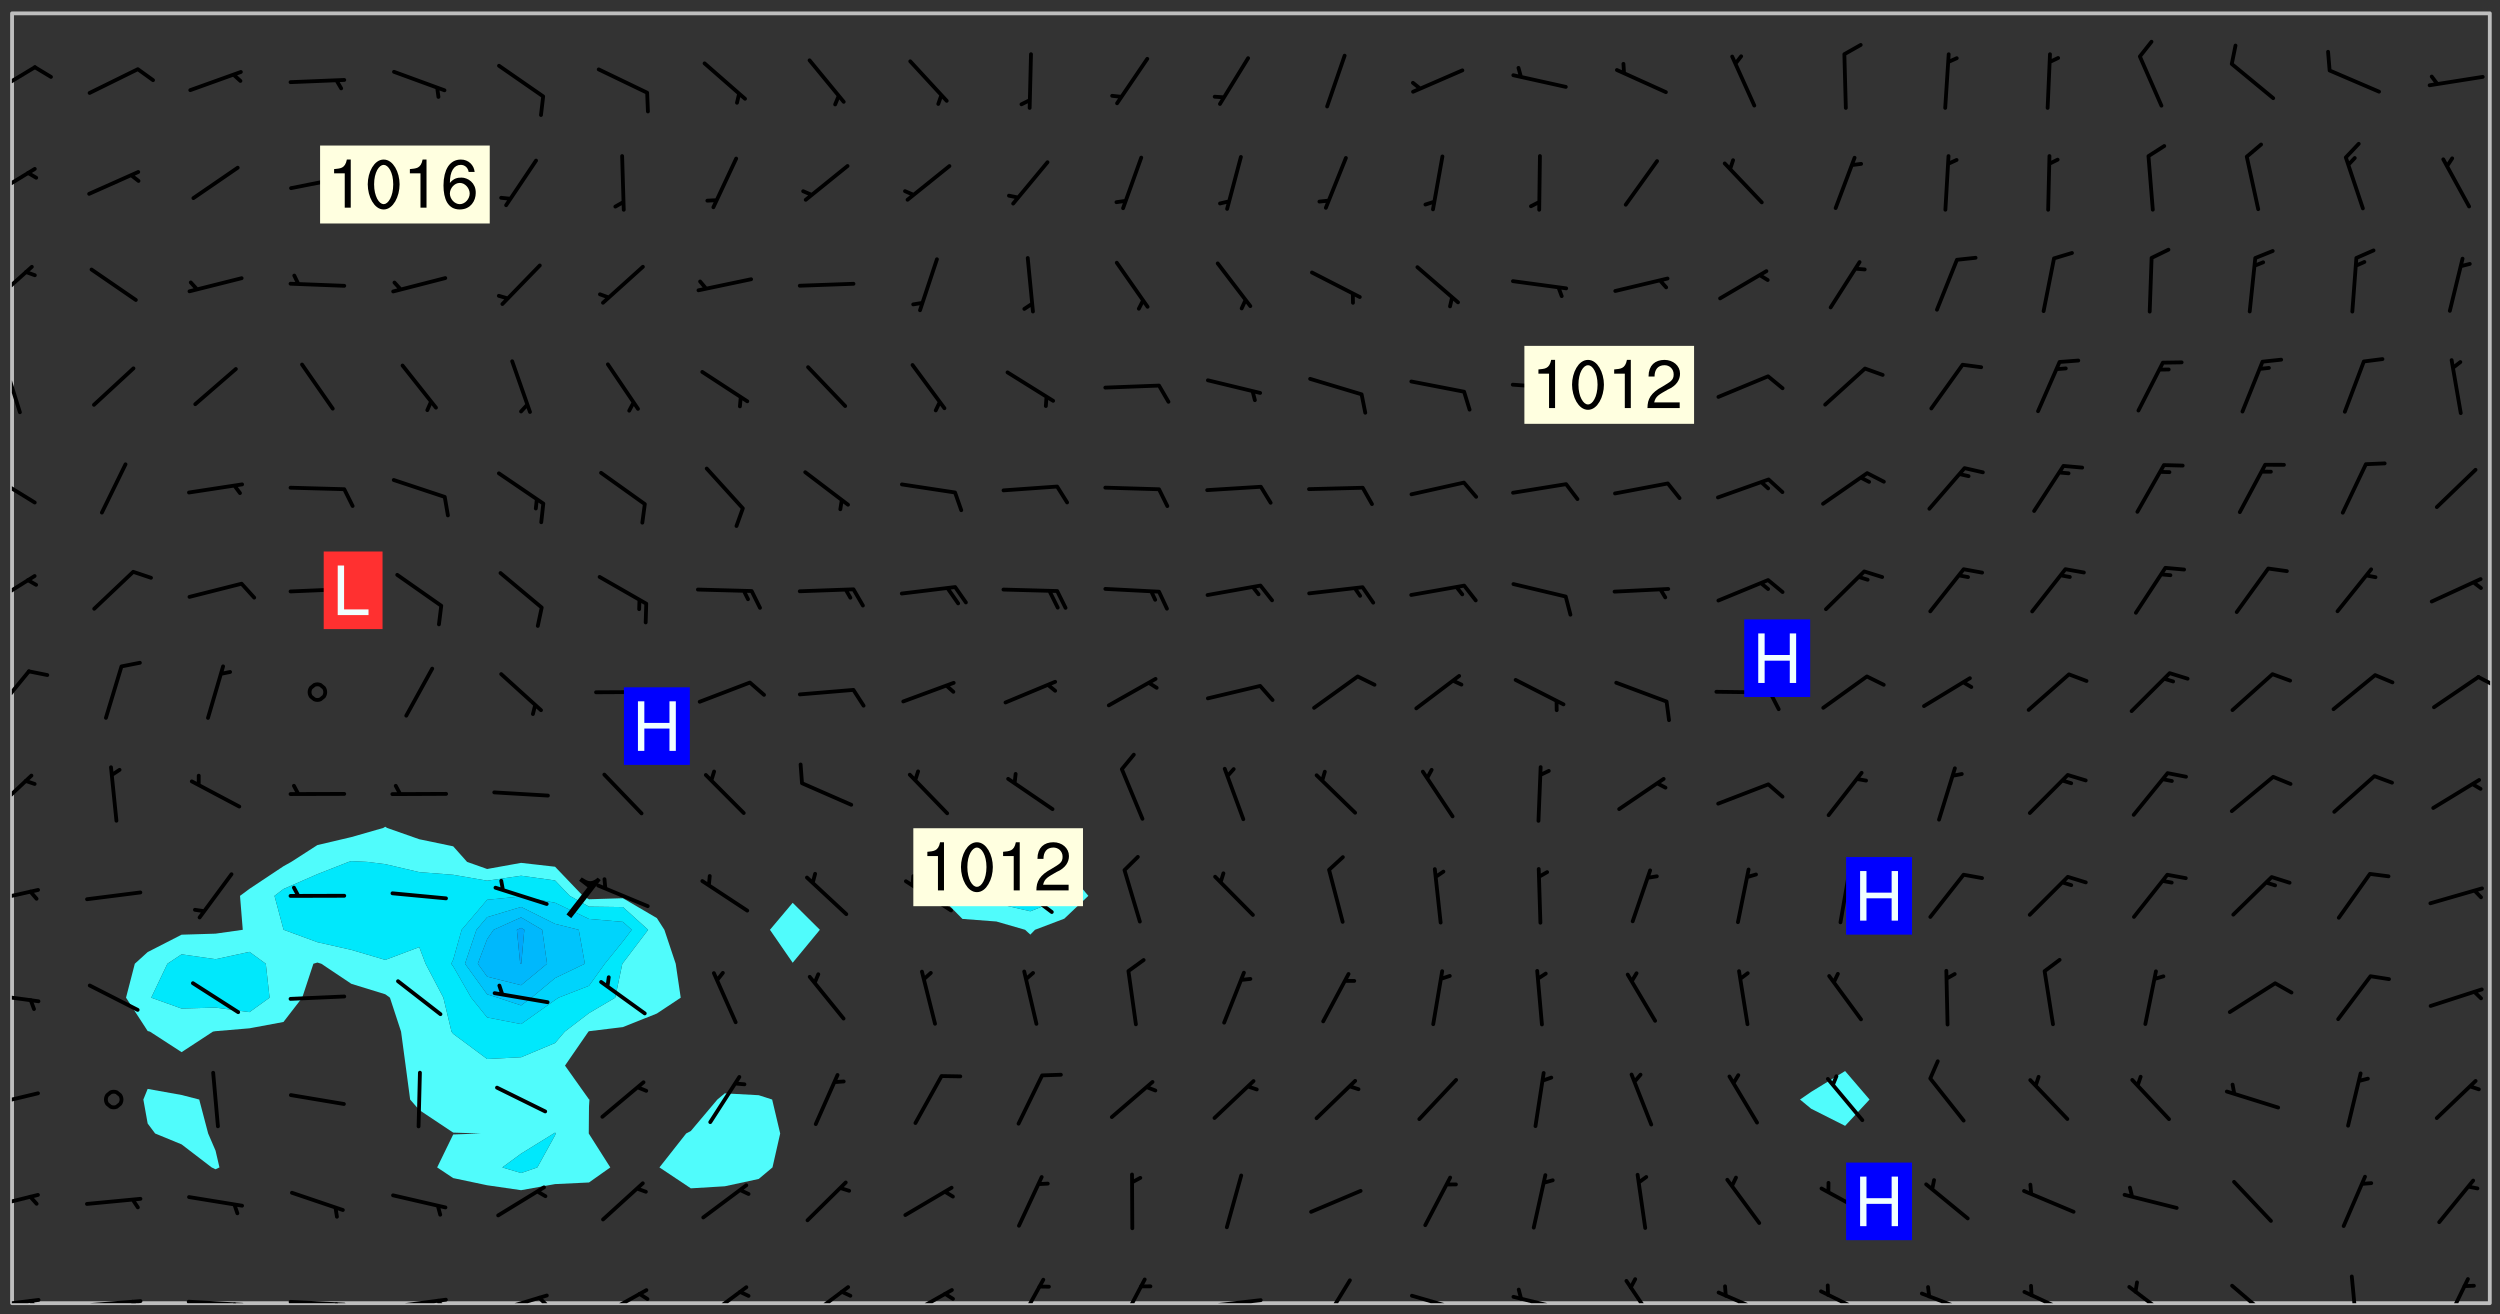 <svg xmlns="http://www.w3.org/2000/svg" role="img" xmlns:xlink="http://www.w3.org/1999/xlink" viewBox="142.45 309.95 326.84 171.84"><rect x="142.45" y="309.95" width="326.84" height="171.84" fill="#333333" stroke="none"/><defs><clipPath id="clip2"><path d="M 144 311.672 L 145 311.672 L 145 480.328 L 144 480.328 Z M 144 311.672"/></clipPath><clipPath id="clip3"><path d="M 144 311.672 L 468 311.672 L 468 480.328 L 144 480.328 Z M 144 311.672"/></clipPath><clipPath id="clip4"><path d="M 467 311.672 L 468 311.672 L 468 480.328 L 467 480.328 Z M 467 311.672"/></clipPath><clipPath id="clip5"><path d="M 144 479 L 148 479 L 148 480.328 L 144 480.328 Z M 144 479"/></clipPath><clipPath id="clip6"><path d="M 146 479 L 148 479 L 148 480.328 L 146 480.328 Z M 146 479"/></clipPath><clipPath id="clip7"><path d="M 153 479 L 162 479 L 162 480.328 L 153 480.328 Z M 153 479"/></clipPath><clipPath id="clip8"><path d="M 159 479 L 161 479 L 161 480.328 L 159 480.328 Z M 159 479"/></clipPath><clipPath id="clip9"><path d="M 166 479 L 175 479 L 175 480.328 L 166 480.328 Z M 166 479"/></clipPath><clipPath id="clip10"><path d="M 172 480 L 174 480 L 174 480.328 L 172 480.328 Z M 172 480"/></clipPath><clipPath id="clip11"><path d="M 180 479 L 188 479 L 188 480.328 L 180 480.328 Z M 180 479"/></clipPath><clipPath id="clip12"><path d="M 186 480 L 188 480 L 188 480.328 L 186 480.328 Z M 186 480"/></clipPath><clipPath id="clip13"><path d="M 193 479 L 201 479 L 201 480.328 L 193 480.328 Z M 193 479"/></clipPath><clipPath id="clip14"><path d="M 199 479 L 201 479 L 201 480.328 L 199 480.328 Z M 199 479"/></clipPath><clipPath id="clip15"><path d="M 206 479 L 215 479 L 215 480.328 L 206 480.328 Z M 206 479"/></clipPath><clipPath id="clip16"><path d="M 212 479 L 215 479 L 215 480.328 L 212 480.328 Z M 212 479"/></clipPath><clipPath id="clip17"><path d="M 220 478 L 228 478 L 228 480.328 L 220 480.328 Z M 220 478"/></clipPath><clipPath id="clip18"><path d="M 225 478 L 228 478 L 228 480.328 L 225 480.328 Z M 225 478"/></clipPath><clipPath id="clip19"><path d="M 234 477 L 241 477 L 241 480.328 L 234 480.328 Z M 234 477"/></clipPath><clipPath id="clip20"><path d="M 247 477 L 254 477 L 254 480.328 L 247 480.328 Z M 247 477"/></clipPath><clipPath id="clip21"><path d="M 260 478 L 268 478 L 268 480.328 L 260 480.328 Z M 260 478"/></clipPath><clipPath id="clip22"><path d="M 265 478 L 268 478 L 268 480.328 L 265 480.328 Z M 265 478"/></clipPath><clipPath id="clip23"><path d="M 275 477 L 280 477 L 280 480.328 L 275 480.328 Z M 275 477"/></clipPath><clipPath id="clip24"><path d="M 288 476 L 293 476 L 293 480.328 L 288 480.328 Z M 288 476"/></clipPath><clipPath id="clip25"><path d="M 300 479 L 308 479 L 308 480.328 L 300 480.328 Z M 300 479"/></clipPath><clipPath id="clip26"><path d="M 315 477 L 320 477 L 320 480.328 L 315 480.328 Z M 315 477"/></clipPath><clipPath id="clip27"><path d="M 326 479 L 335 479 L 335 480.328 L 326 480.328 Z M 326 479"/></clipPath><clipPath id="clip28"><path d="M 340 479 L 348 479 L 348 480.328 L 340 480.328 Z M 340 479"/></clipPath><clipPath id="clip29"><path d="M 354 477 L 360 477 L 360 480.328 L 354 480.328 Z M 354 477"/></clipPath><clipPath id="clip30"><path d="M 366 478 L 374 478 L 374 480.328 L 366 480.328 Z M 366 478"/></clipPath><clipPath id="clip31"><path d="M 380 478 L 388 478 L 388 480.328 L 380 480.328 Z M 380 478"/></clipPath><clipPath id="clip32"><path d="M 393 478 L 401 478 L 401 480.328 L 393 480.328 Z M 393 478"/></clipPath><clipPath id="clip33"><path d="M 406 478 L 414 478 L 414 480.328 L 406 480.328 Z M 406 478"/></clipPath><clipPath id="clip34"><path d="M 420 477 L 427 477 L 427 480.328 L 420 480.328 Z M 420 477"/></clipPath><clipPath id="clip35"><path d="M 434 477 L 440 477 L 440 480.328 L 434 480.328 Z M 434 477"/></clipPath><clipPath id="clip36"><path d="M 449 476 L 451 476 L 451 480.328 L 449 480.328 Z M 449 476"/></clipPath><clipPath id="clip37"><path d="M 461 476 L 466 476 L 466 480.328 L 461 480.328 Z M 461 476"/></clipPath><clipPath id="clip38"><path d="M 144 465 L 148 465 L 148 469 L 144 469 Z M 144 465"/></clipPath><clipPath id="clip39"><path d="M 144 452 L 148 452 L 148 455 L 144 455 Z M 144 452"/></clipPath><clipPath id="clip40"><path d="M 144 439 L 148 439 L 148 442 L 144 442 Z M 144 439"/></clipPath><clipPath id="clip41"><path d="M 144 426 L 148 426 L 148 429 L 144 429 Z M 144 426"/></clipPath><clipPath id="clip42"><path d="M 144 411 L 147 411 L 147 417 L 144 417 Z M 144 411"/></clipPath><clipPath id="clip43"><path d="M 144 397 L 147 397 L 147 404 L 144 404 Z M 144 397"/></clipPath><clipPath id="clip44"><path d="M 466 398 L 468 398 L 468 400 L 466 400 Z M 466 398"/></clipPath><clipPath id="clip45"><path d="M 144 385 L 148 385 L 148 390 L 144 390 Z M 144 385"/></clipPath><clipPath id="clip46"><path d="M 144 371 L 148 371 L 148 376 L 144 376 Z M 144 371"/></clipPath><clipPath id="clip47"><path d="M 144 356 L 146 356 L 146 365 L 144 365 Z M 144 356"/></clipPath><clipPath id="clip48"><path d="M 144 344 L 147 344 L 147 350 L 144 350 Z M 144 344"/></clipPath><clipPath id="clip49"><path d="M 144 331 L 148 331 L 148 336 L 144 336 Z M 144 331"/></clipPath><clipPath id="clip50"><path d="M 144 318 L 148 318 L 148 323 L 144 323 Z M 144 318"/></clipPath><g id="surface617" clip-path="url(#clip1)"><path fill="#fff" fill-opacity="0" fill-rule="evenodd" d="M 0 0 L 1000 0 L 1000 1000 L 0 1000 Z M 0 0"/><path fill="#d3d3d3" fill-opacity="0" fill-rule="evenodd" d="M162.152 355.867L161.918 356.16 161.977 356.395 162.094 356.566 162.27 356.801 162.562 357.148 162.676 357.207 162.793 357.035 162.852 356.801 163.027 356.625 163.492 356.449 164.191 356.449 164.426 356.742 164.715 357.559 164.773 357.734 164.949 357.965 165.301 358.199 166 358.898 166.172 359.074 166.406 359.422 166.641 359.832 166.93 360.414 167.34 360.879 167.57 361.113 167.805 361.289 167.922 361.52 168.098 361.812 168.27 362.977 168.27 363.211 168.328 363.5 168.387 363.617 168.504 363.734 168.852 364.145 168.969 364.316 169.145 364.492 169.32 364.727 169.438 364.898 169.609 365.25 169.668 365.484 169.902 365.891 170.137 365.832 169.961 366.008 169.902 366.938 169.32 366.938 169.086 366.824 168.738 366.938 168.621 367.055 168.562 367.348 168.504 367.523 168.387 367.695 167.922 367.988 167.863 368.223 167.805 368.336 167.805 368.98 167.863 369.152 167.863 369.562 167.922 369.621 167.922 370.027 167.98 370.434 168.098 370.609 168.156 370.668 168.387 371.309 168.328 371.602 168.328 372.301 168.27 372.883 168.27 373.117 168.211 373.348 168.156 373.699 168.156 375.621 168.211 375.738 168.637 375.738 168.27 375.855 168.246 376.207 169.137 377.375 170.879 377.914 172.219 378.273 172.219 378.812 172.309 379.621 172.844 380.336 174.363 380.605 175.254 380.52 175.344 381.684 175.879 381.863 177.039 381.684 179.094 380.699 180.254 380.336 182.133 380.16 183.828 379.98 183.648 380.699 182.133 380.785 180.883 380.875 180.078 381.145 179.004 381.953 179.273 382.672 179.809 383.57 179.629 384.195 179.363 385.004 179.629 386.082 180.254 386.98 181.059 387.16 182.309 386.98 182.043 387.703 182.141 388.207 182.195 388.5 182.195 388.672 182.254 388.965 182.254 389.371 182.43 389.488 182.781 389.605 183.188 389.605 183.48 389.43 183.594 389.312 183.652 389.195 183.77 388.965 183.828 388.789 184.18 388.324 184.41 388.148 184.586 388.09 184.762 388.148 184.82 388.324 184.938 389.312 184.992 389.781 185.051 389.953 185.168 390.188 185.344 390.246 186.16 390.305 186.449 390.305 186.566 390.539 186.625 390.945 186.684 391.297 186.684 392.402 186.801 392.695 186.918 393.043 187.207 393.742 187.383 394.094 187.965 394.848 188.316 395.023 188.488 395.082 188.957 395.316 189.598 395.781 189.945 396.016 190.238 396.191 190.531 396.246 190.762 396.309 191.578 396.656 191.871 396.832 191.984 397.004 192.336 397.355 192.453 397.531 192.977 398.172 192.977 398.461 193.035 398.812 193.035 399.16 193.094 399.512 193.152 399.801 193.27 399.859 193.441 399.918 193.617 399.918 194.199 400.152 194.375 400.27 194.551 400.559 194.727 400.793 194.84 401.027 195.133 401.258 195.25 401.375 195.25 401.785 195.309 401.84 195.598 402.074 195.832 402.191 195.891 402.309 196.008 402.48 196.066 402.598 196.297 402.832 196.355 403.008 196.59 403.066 196.707 403.125 196.59 403.238 196.531 403.355 196.531 403.473 196.414 403.766 196.297 404.055 196.297 404.637 196.473 404.754 196.59 404.812 196.648 404.93 196.766 405.047 196.879 405.105 197.055 405.453 197.113 405.805 197.172 406.211 197.172 406.387 197.113 406.562 196.996 407.262 196.996 407.434 197.113 407.609 197.406 407.902 197.812 407.902 197.988 408.02 198.105 408.191 198.223 408.484 198.223 408.719 197.695 408.719 197.465 408.484 197.23 408.484 197.055 408.543 196.996 409.242 197.055 409.59 197.172 409.766 197.348 410.176 197.465 410.406 197.754 410.875 197.93 410.93 198.453 410.93 198.688 410.988 199.445 411.629 199.504 411.922 199.504 412.156 199.562 412.215 199.793 412.562 199.793 412.914 199.676 413.086 199.676 413.379 199.969 413.668 200.262 413.844 200.434 413.902 200.727 414.078 201.02 414.195 201.602 414.602 201.891 414.836 202.184 415.012 202.402 415.172 202.418 415.184 202.648 415.359 203.289 415.883 203.465 416.117 203.582 416.293 203.758 416.469 203.871 416.641 203.871 417.281 203.988 417.457 204.457 417.574 205.039 417.691 205.273 417.75 205.504 417.863 205.797 417.98 205.91 418.039 206.496 418.391 206.785 418.562 206.961 418.625 207.137 418.68 207.312 418.738 208.012 419.09 208.301 419.266 208.535 419.32 208.824 419.496 209.059 419.613 209.699 420.02 209.992 420.137 210.164 420.195 210.398 420.254 210.809 420.312 211.039 420.371 211.273 420.488 211.332 420.66 210.922 420.836 211.391 420.895 211.449 421.188 211.562 421.422 211.738 421.477 211.973 421.535 212.148 421.594 212.555 421.711 213.195 421.945 213.312 422.117 213.371 422.352 213.371 422.527 213.312 422.645 213.254 423.051 213.488 423.285 213.605 423.344 213.953 423.461 214.594 423.691 214.77 423.809 215.059 423.926 215.234 424.102 215.469 424.566 216.051 425.672 216.227 425.848 216.574 426.023 216.75 426.141 217.102 426.258 218.148 426.781 218.383 426.84 218.848 426.953 219.141 427.012 219.605 427.188 220.363 427.77 220.598 428.004 220.945 428.469 221.121 428.645 221.41 428.879 222.227 429.578 222.52 429.754 222.809 430.043 223.102 430.219 223.395 430.508 224.09 431.148 224.266 431.324 224.559 431.559 224.848 431.793 225.316 432.082 225.957 432.664 226.305 432.898 226.539 433.191 226.887 433.539 227.238 434.004 228.172 434.996 228.52 435.402 228.637 435.578 228.871 435.637 228.984 435.754 229.629 435.93 229.859 436.043 230.094 436.102 230.387 436.277 230.617 436.395 231.551 437.094 231.957 437.5 232.191 437.676 232.598 437.852 232.832 437.969 233.648 438.316 233.996 438.551 234.23 438.668 234.523 438.957 234.754 439.074 235.512 439.426 235.863 439.598 236.094 439.656 236.387 439.773 236.621 439.832 237.492 440.008 238.309 440.008 238.777 440.238 238.949 440.297 239.824 440.996 240.289 441.113 240.582 441.172 240.758 441.23 240.988 441.289 241.457 441.348 241.805 441.406 242.156 441.465 242.562 441.523 242.855 441.523 243.027 441.582 243.027 441.812 243.203 441.988 243.496 441.988 243.844 442.047 244.195 442.105 244.895 442.223 245.535 442.223 246 441.988 246.293 441.812 246.465 441.695 246.875 441.523 247.164 441.348 248.098 440.883 248.566 440.59 249.09 440.297 249.555 440.125 250.02 439.949 251.07 439.484 251.359 439.367 251.77 439.25 252.059 439.133 252.586 438.957 254.102 438.258 254.684 437.91 254.973 437.852 255.266 437.793 255.613 437.676 256.488 437.445 256.84 437.328 256.953 437.328 257.188 437.27 258.062 437.035 258.297 436.977 259.109 436.977 259.461 436.918 260.277 436.801 260.449 436.742 260.801 436.688 261.094 436.629 261.324 436.57 262.141 436.395 262.316 436.336 262.664 436.336 262.898 436.277 263.363 436.16 264.121 435.988 264.355 435.93 264.703 435.93 265.113 435.812 265.402 435.754 266.688 435.695 266.977 435.695 267.387 435.637 267.617 435.578 267.793 435.578 268.668 435.461 269.074 435.461 269.484 435.344 269.832 435.344 270.184 435.23 271.055 435.172 272.805 435.172 273.852 435.461 274.262 435.578 274.551 435.695 274.902 435.812 275.191 435.93 276.242 436.102 276.531 436.16 276.824 436.16 277.117 436.219 277.289 436.277 277.699 436.336 277.871 436.395 277.988 436.453 278.105 436.453 278.223 436.512 278.574 436.57 278.688 436.57 279.098 436.637 281.02 437.031 282.945 437.426 284.465 437.875 286.16 438.594 288.305 439.398 289.91 438.68 291.34 437.875 292.5 436.797 293.75 436.348 296.785 435.629 298.66 435.27 300.805 433.922 303.039 432.668 305.539 431.41 307.234 430.961 309.02 430.781 310.18 430.512 310.805 431.051 312.145 430.781 312.859 429.793 313.844 428.449 314.289 428.27 315.094 427.91 316.969 427.371 318.754 426.922 320.004 426.652 321.164 426.562 322.863 426.473 324.824 426.203 326.074 426.113 326.613 426.113 327.238 426.023 328.129 426.023 330.273 425.844 332.684 425.664 335.273 425.574 336.969 425.754 338.578 425.844 340.008 426.203 341.168 426.922 343.043 427.91 344.203 429.438 344.469 430.152 345.098 430.242 345.453 431.141 345.988 431.68 346.523 433.207 347.598 433.566 348.133 433.566 347.328 434.102 347.418 435.809 348.133 438.504 349.023 439.309 349.918 440.297 350.633 441.555 352.418 442.094 353.938 441.914 354.293 443.258 355.902 442.453 356.883 441.914 357.152 442.184 357.469 441.969 357.688 441.824 358.488 442.273 358.938 441.914 359.293 441.914 359.828 441.645 360.367 440.926 360.902 440.656 361.527 439.668 362.688 440.117 363.527 440.488 364.922 441.105 366.617 440.926 368.223 440.926 370.008 441.016 370.188 439.309 370.723 437.965 371.527 438.234 372.02 439.082 372.422 439.488 372.332 440.027 372.332 440.387 373.047 440.836 373.758 440.566 375.188 440.566 375.547 441.555 375.992 442.812 376.707 444.156 377.957 444.785 379.652 445.414 380.367 445.234 380.547 444.695 381.527 444.605 381.977 444.965 382.062 446.223 381.797 446.852 381.262 447.031 381.262 447.57 381.977 448.555 382.242 449.094 383.227 450.082 384.027 451.16 383.762 451.52 383.672 452.418 383.047 454.75 382.691 456.816 382.602 458.609 382.422 459.328 382.332 459.867 382.332 461.305 381.352 463.188 380.992 464.895 380.457 465.793 379.652 466.961 379.387 467.5 381.441 468.754 381.527 469.113 381.172 469.652 381.082 469.473 381.082 470.281 381.172 471.719 380.727 472.434 379.652 472.527 379.387 473.242 379.922 474.141 380.727 474.859 381.887 475.668 383.227 475.938 383.672 476.297 383.316 476.746 381.527 476.656 380.277 476.207 379.562 475.488 378.938 475.398 378.762 478.988 378.574 480.297 467.934 480.297 467.934 311.703 412.664 311.703 412.664 360.785 413.426 360.91 416.715 361.453 418.738 364.289 418.738 367.043 421.09 367.375 423.438 367.707 427.488 367.707 426.109 371.867 424.086 372.574 422.062 373.277 421.52 373.621 418.926 375.238 418.738 375.355 416.715 373.277 415.984 370.535 413.312 368.457 411.938 364.957 411.871 364.875 409.914 362.203 412.664 360.785 412.664 311.703 294.422 311.703 294.422 403.117 294.539 403.148 294.672 403.16 294.746 403.234 294.852 403.281 294.941 403.34 295.027 403.398 295.117 403.457 295.414 403.754 295.473 403.844 295.504 403.961 295.531 404.078 295.547 404.215 295.516 404.332 295.457 404.422 295.398 404.508 295.355 404.613 295.309 404.715 295.281 404.836 295.281 404.98 295.457 405.25 295.605 405.398 295.68 405.484 295.754 405.559 295.797 405.664 295.859 405.754 295.918 405.84 295.961 405.945 296.02 406.035 296.066 406.137 296.109 406.242 296.168 406.328 296.285 406.508 296.359 406.582 296.422 406.668 296.48 406.758 296.523 406.863 296.582 406.953 296.641 407.039 296.703 407.129 296.762 407.219 296.805 407.32 296.922 407.5 296.996 407.574 297.055 407.66 297.129 407.734 297.219 407.793 297.324 407.84 297.473 407.84 297.605 407.824 297.738 407.84 297.84 407.793 297.914 407.719 297.961 407.617 297.945 407.484 297.945 407.336 297.898 407.23 297.871 407.113 297.824 407.012 297.797 406.891 297.754 406.789 297.691 406.699 297.648 406.598 297.605 406.492 297.574 406.375 297.559 406.242 297.547 406.105 297.633 406.047 297.691 405.961 297.812 405.93 297.855 406.035 297.871 406.168 297.871 406.285 297.93 406.387 297.988 406.477 298.078 406.535 298.227 406.684 298.285 406.773 298.328 406.879 298.316 406.98 298.402 407.039 298.508 407.086 298.594 407.145 298.684 407.203 298.758 407.277 298.641 407.305 298.535 407.352 298.449 407.41 298.375 407.484 298.316 407.574 298.254 407.66 298.227 407.781 298.18 407.883 298.137 407.988 298.105 408.105 298.094 408.238 298.078 408.371 298.078 408.52 298.105 408.637 298.152 408.742 298.195 408.844 298.254 408.934 298.328 409.008 298.418 409.066 298.492 409.141 298.582 409.199 298.641 409.289 298.684 409.395 298.73 409.496 298.848 409.527 298.98 409.543 299.129 409.543 299.246 409.512 299.352 409.555 299.395 409.66 299.441 409.762 299.469 409.883 299.5 410 299.527 410.117 299.559 410.238 299.586 410.355 299.691 410.398 299.793 410.445 299.926 410.43 300.074 410.578 300.137 410.664 300.211 410.738 300.281 410.812 300.371 410.875 300.477 410.918 300.578 410.961 300.695 410.992 300.832 411.008 300.949 410.977 301.023 410.902 301.051 410.785 301.039 410.652 301.008 410.531 300.98 410.414 301.023 410.309 301.141 410.309 301.23 410.371 301.348 410.398 301.496 410.398 301.629 410.414 301.777 410.414 301.91 410.43 302.043 410.414 302.191 410.414 302.324 410.398 302.457 410.387 302.594 410.398 302.711 410.371 302.844 410.355 303.035 410.297 302.977 410.473 302.961 410.605 302.934 410.727 302.918 410.859 302.859 410.945 302.727 410.961 302.621 411.008 302.516 411.051 302.398 411.082 302.281 411.109 302.016 411.141 301.867 411.141 301.734 411.156 301.66 411.23 301.719 411.316 301.867 411.465 301.984 411.645 302.059 411.715 302.148 411.777 302.238 411.836 302.324 411.895 302.414 411.953 302.516 411.996 302.621 412.059 302.727 412.102 302.812 412.16 302.918 412.207 303.02 412.25 303.199 412.367 303.258 412.457 303.215 412.559 303.168 412.664 303.184 412.797 303.406 413.02 303.465 413.109 303.508 413.211 303.539 413.332 303.582 413.434 303.598 413.566 303.629 413.684 303.641 413.82 303.672 413.938 303.82 414.086 303.922 414.129 304.027 414.172 304.145 414.203 304.277 414.219 304.414 414.234 304.531 414.234 304.648 414.203 304.738 414.145 304.781 414.039 304.828 413.938 304.871 413.832 304.902 413.715 304.914 413.582 304.914 413.434 304.902 413.301 304.887 413.168 304.855 413.051 304.812 412.945 304.766 412.84 304.723 412.738 304.68 412.633 304.664 412.5 304.68 412.367 304.707 412.25 304.738 412.133 304.766 412.012 304.812 411.91 304.902 411.852 304.988 411.789 305.062 411.715 305.152 411.656 305.375 411.434 305.434 411.348 305.508 411.273 305.625 411.094 305.684 411.008 305.684 410.859 305.609 410.785 305.508 410.738 305.402 410.695 305.301 410.652 305.242 410.562 305.195 410.457 305.168 410.34 305.258 410.281 305.375 410.25 305.477 410.207 305.656 410.09 305.805 409.941 305.816 409.809 305.805 409.703 305.715 409.645 305.582 409.66 305.434 409.66 305.301 409.676 305.168 409.66 305.047 409.629 304.961 409.57 304.887 409.496 304.828 409.406 304.766 409.32 304.648 409.141 304.59 409.055 304.621 408.934 304.707 408.875 304.828 408.844 304.887 408.758 304.887 408.637 304.855 408.52 304.797 408.43 304.738 408.344 304.691 408.238 304.664 408.121 304.648 407.988 304.707 407.898 304.781 407.824 304.871 407.766 304.988 407.586 305.062 407.512 305.121 407.426 305.27 407.277 305.391 407.246 305.523 407.23 305.656 407.246 305.73 407.32 305.773 407.426 305.789 407.559 305.758 407.676 305.641 407.707 305.508 407.719 305.359 407.867 305.316 407.973 305.27 408.074 305.242 408.195 305.211 408.312 305.211 408.461 305.242 408.578 305.285 408.684 305.344 408.773 305.418 408.844 305.492 408.918 305.609 408.949 305.73 408.977 305.848 408.949 305.98 408.934 306.098 408.934 306.188 408.992 306.262 409.066 306.309 409.172 306.367 409.258 306.469 409.305 306.602 409.32 306.707 409.363 306.793 409.422 306.781 409.527 306.707 409.602 306.527 409.719 306.469 409.809 306.379 409.867 306.309 409.941 306.234 410.016 306.172 410.105 306.145 410.223 306.129 410.355 306.145 410.488 306.129 410.621 306.129 410.77 306.145 410.902 306.172 411.02 306.203 411.141 306.277 411.215 306.367 411.273 306.453 411.332 306.543 411.391 306.66 411.422 306.66 411.508 306.559 411.555 306.469 411.613 306.203 411.645 306.086 411.672 305.938 411.672 305.832 411.715 305.73 411.762 305.672 411.852 305.609 412.086 305.598 412.219 305.566 412.34 305.551 412.473 305.551 412.766 305.539 412.898 305.551 413.035 305.566 413.168 305.699 413.184 305.832 413.195 305.953 413.227 306.039 413.285 306.113 413.359 306.16 413.465 306.203 413.566 306.219 413.699 306.219 414.145 306.203 414.277 306.203 414.723 306.234 414.988 306.262 415.105 306.277 415.238 306.309 415.355 306.395 415.566 306.426 415.832 306.426 415.98 306.395 416.098 306.367 416.215 306.336 416.336 306.309 416.453 306.277 416.57 306.246 416.691 306.234 416.824 306.219 416.957 306.309 417.016 306.426 416.984 306.527 417 306.574 417.105 306.543 417.371 306.543 417.812 306.5 417.918 306.453 418.023 306.41 418.125 306.367 418.23 306.309 418.316 306.277 418.438 306.234 418.555 306.203 418.672 306.188 418.805 306.203 418.938 306.262 419.027 306.367 419.074 306.453 419.133 306.512 419.219 306.5 419.355 306.469 419.473 306.426 419.574 306.426 420.02 306.41 420.152 306.41 420.301 306.379 420.418 306.336 420.523 306.309 420.641 306.262 420.746 306.219 420.848 306.188 420.969 306.16 421.086 306.129 421.219 306.098 421.336 306.07 421.453 306.027 421.559 305.996 421.676 305.965 421.797 305.953 421.93 305.938 422.062 305.938 422.359 305.965 422.477 305.965 422.625 306.012 423.023 306.039 423.141 306.098 423.23 306.219 423.262 306.367 423.262 306.5 423.246 306.559 423.336 306.559 423.453 306.5 423.543 306.41 423.602 306.309 423.645 306.203 423.691 306.113 423.75 306.027 423.809 305.891 423.824 305.773 423.793 305.641 423.777 305.539 423.824 305.477 423.91 305.465 424.047 305.449 424.18 305.418 424.297 305.391 424.414 305.375 424.547 305.344 424.668 305.344 424.965 305.359 425.098 305.391 425.215 305.391 425.363 305.402 425.496 305.402 425.645 305.375 425.762 305.328 425.863 305.301 425.984 305.27 426.102 305.211 426.191 305.137 426.266 305.035 426.309 304.93 426.355 304.812 426.383 304.691 426.414 304.59 426.367 304.648 426.281 304.754 426.234 304.781 426.117 304.812 426 304.84 425.879 304.871 425.762 304.871 425.613 304.887 425.48 304.855 425.363 304.812 425.258 304.707 425.273 304.633 425.348 304.531 425.391 304.441 425.453 304.367 425.527 304.324 425.629 304.309 425.762 304.277 425.879 304.25 426 304.219 426.117 304.191 426.234 304.16 426.355 304.133 426.473 304.102 426.59 304.059 426.695 303.969 426.754 303.879 426.754 303.762 426.723 303.73 426.637 303.746 426.5 303.715 426.383 303.715 426.234 303.703 426.102 303.703 425.953 303.641 425.719 303.613 425.598 303.57 425.496 303.523 425.391 303.465 425.305 303.406 425.215 303.363 425.109 303.301 425.023 303.152 424.875 303.082 424.801 302.977 424.754 302.871 424.711 302.77 424.668 302.473 424.371 302.383 424.297 302.297 424.238 302.191 424.195 302.102 424.133 302.016 424.074 301.91 424.031 301.82 423.973 301.734 423.91 301.66 423.84 301.555 423.793 301.469 423.734 301.363 423.691 301.273 423.629 301.172 423.586 301.066 423.543 300.98 423.484 300.875 423.438 300.77 423.395 300.668 423.348 300.578 423.289 300.477 423.246 300.371 423.203 300.281 423.141 300.164 423.113 300.031 423.098 299.898 423.113 299.75 423.113 299.617 423.129 299.5 423.098 299.41 423.039 299.336 422.965 299.246 422.906 299.145 422.859 298.996 422.859 298.875 422.832 298.773 422.789 298.699 422.715 298.582 422.535 298.492 422.477 298.391 422.434 298.301 422.371 298.195 422.328 298.105 422.27 298.02 422.211 297.914 422.164 297.855 422.078 297.797 421.988 297.754 421.883 297.707 421.781 297.633 421.707 297.547 421.648 297.473 421.574 297.383 421.516 297.16 421.293 297.117 421.188 297.086 420.922 297.191 420.879 297.336 420.879 297.441 420.922 297.516 420.996 297.605 421.055 297.691 421.113 297.797 421.16 297.887 421.219 298.035 421.367 298.105 421.441 298.254 421.59 298.316 421.676 298.391 421.75 298.477 421.809 298.551 421.883 298.641 421.945 298.73 422.004 298.816 422.062 299.086 422.238 299.188 422.285 299.293 422.328 299.395 422.371 299.441 422.297 299.5 422.211 299.574 422.137 299.645 422.062 299.75 422.105 299.824 422.18 299.883 422.27 299.926 422.371 299.973 422.477 300.016 422.582 300.137 422.609 300.254 422.582 300.328 422.492 300.371 422.387 300.43 422.297 300.504 422.223 300.609 422.18 300.727 422.152 300.859 422.164 300.949 422.223 301.098 422.371 301.156 422.461 301.199 422.566 301.246 422.668 301.289 422.773 301.332 422.875 301.438 422.922 301.543 422.965 301.676 422.98 301.762 422.922 301.82 422.832 301.895 422.758 302 422.715 302.117 422.742 302.223 422.789 302.324 422.832 302.43 422.875 302.531 422.922 302.711 423.039 302.711 423.156 302.695 423.289 302.711 423.422 302.727 423.559 302.785 423.645 302.887 423.691 303.008 423.719 303.125 423.75 303.273 423.75 303.391 423.719 303.449 423.629 303.629 423.512 303.688 423.422 303.762 423.348 303.82 423.262 303.938 423.082 304.117 422.965 304.234 422.996 304.324 423.055 304.367 423.129 304.352 423.262 304.352 423.379 304.441 423.438 304.59 423.438 304.723 423.422 304.855 423.41 305.121 423.379 305.227 423.336 305.344 423.305 305.465 423.277 305.539 423.203 305.609 423.129 305.672 423.039 305.656 422.934 305.609 422.832 305.508 422.789 305.402 422.773 305.285 422.801 305.02 422.832 304.871 422.832 304.797 422.758 304.707 422.699 304.59 422.668 304.473 422.641 304.34 422.625 304.191 422.625 304.059 422.641 303.762 422.641 303.656 422.594 303.508 422.445 303.465 422.344 303.406 422.254 303.629 422.031 303.715 421.973 303.82 421.93 303.938 421.898 304.07 421.883 304.203 421.898 304.34 421.914 304.441 421.957 304.574 421.945 304.664 421.883 304.766 421.84 304.828 421.75 304.781 421.648 304.691 421.59 304.574 421.559 304.473 421.516 304.414 421.426 304.352 421.336 304.352 421.219 304.367 421.086 304.473 421.039 304.547 420.969 304.547 420.848 304.457 420.789 304.426 420.672 304.516 420.613 304.59 420.539 304.633 420.434 304.691 420.344 304.738 420.242 304.754 420.109 304.754 419.961 304.707 419.855 304.664 419.754 304.574 419.695 304.441 419.68 304.34 419.637 304.203 419.621 304.086 419.59 303.641 419.59 303.508 419.574 303.375 419.562 303.242 419.547 303.125 419.516 302.977 419.516 302.844 419.5 302.711 419.488 302.445 419.457 302.324 419.414 302.238 419.355 302.164 419.281 302.164 419.133 302.176 419 302.281 418.953 302.383 418.91 302.516 418.895 302.668 418.895 302.801 418.879 303.094 418.879 303.215 418.91 303.316 418.953 303.406 419.012 303.641 419.074 303.762 419.027 303.852 418.969 303.953 418.926 304.086 418.91 304.191 418.953 304.293 419 304.426 419.012 304.547 418.984 304.691 418.984 304.812 418.953 304.93 418.926 305.035 418.879 305.109 418.805 305.195 418.746 305.344 418.598 305.402 418.512 305.449 418.406 305.477 418.289 305.492 418.184 305.391 418.141 305.301 418.082 305.184 418.051 305.078 418.008 304.988 417.945 304.914 417.859 304.84 417.785 304.738 417.742 304.633 417.695 304.531 417.652 304.473 417.562 304.426 417.461 304.34 417.25 304.277 417.164 304.219 417.074 304.145 417 304.059 416.941 303.789 416.941 303.672 416.973 303.582 417.031 303.48 417.074 303.348 417.09 303.242 417.074 303.215 416.957 303.152 416.867 303.035 416.836 302.934 416.793 302.785 416.645 302.754 416.527 302.738 416.422 302.812 416.348 302.992 416.23 303.109 416.203 303.227 416.172 303.363 416.188 303.465 416.23 303.57 416.273 303.672 416.32 303.777 416.363 303.895 416.395 304.027 416.41 304.145 416.438 304.277 416.453 304.383 416.438 304.473 416.379 304.398 416.305 304.293 416.262 304.219 416.188 304.145 416.098 303.996 415.949 303.91 415.891 303.82 415.832 303.746 415.758 303.656 415.699 303.555 415.652 303.434 415.625 303.332 415.578 303.227 415.535 303.109 415.504 303.008 415.461 302.887 415.43 302.738 415.43 302.621 415.461 302.516 415.504 302.43 415.566 302.25 415.684 302.164 415.742 302.074 415.801 301.969 415.848 301.883 415.906 301.777 415.949 301.676 415.992 301.57 416.039 301.496 416.113 301.438 416.203 301.379 416.289 301.332 416.395 301.273 416.48 301.199 416.555 301.066 416.543 300.949 416.512 300.832 416.512 300.758 416.586 300.668 416.645 300.594 416.719 300.504 416.777 300.418 416.836 300.312 416.883 300.211 416.926 300.074 416.941 299.973 416.898 299.824 416.75 299.719 416.703 299.633 416.703 299.527 416.75 299.426 416.793 299.305 416.824 299.188 416.793 299.113 416.719 299.113 416.602 299.145 416.48 299.219 416.41 299.277 416.32 299.352 416.246 299.469 416.215 299.574 416.172 299.867 416.172 300 416.156 300.137 416.141 300.238 416.098 300.328 416.039 300.43 415.992 300.52 415.934 300.652 415.922 300.742 415.98 300.875 415.992 300.965 415.934 301.051 415.875 301.156 415.832 301.246 415.773 301.332 415.711 301.422 415.652 301.57 415.504 301.629 415.418 301.688 415.328 301.793 415.285 301.926 415.27 302.043 415.297 302.164 415.328 302.223 415.27 302.281 415.18 302.312 414.914 302.34 414.797 302.445 414.809 302.578 414.824 302.68 414.781 302.77 414.723 302.828 414.633 302.902 414.559 302.961 414.469 303.008 414.367 303.02 414.234 303.008 414.102 302.961 413.996 302.812 413.848 302.754 413.758 302.695 413.672 302.652 413.566 302.652 413.121 302.668 412.988 302.668 412.84 302.68 412.707 302.621 412.648 302.531 412.707 302.43 412.664 302.25 412.547 302.164 412.488 302.102 412.398 302.043 412.309 301.969 412.234 301.883 412.176 301.762 412.207 301.66 412.219 301.555 412.266 301.469 412.324 301.363 412.367 301.215 412.516 301.125 412.574 301.039 412.633 300.949 412.695 300.844 412.738 300.711 412.754 300.711 412.633 300.816 412.59 300.934 412.559 301.008 412.488 301.051 412.383 301.051 412.234 301.023 412.117 300.875 411.969 300.742 411.953 300.594 411.953 300.477 411.984 300.371 412.027 300.27 412.07 300.18 412.133 300.062 412.16 299.988 412.086 300 411.953 299.957 411.852 299.914 411.746 299.824 411.688 299.707 411.715 299.586 411.746 299.469 411.777 299.367 411.82 299.246 411.852 299.145 411.895 299.039 411.938 298.949 411.996 298.848 412.012 298.848 411.895 298.863 411.762 298.805 411.672 298.73 411.715 298.582 411.863 298.523 411.953 298.449 412.027 298.402 412.133 298.359 412.234 298.285 412.309 298.227 412.398 298.152 412.473 298.094 412.559 298.02 412.633 297.93 412.695 297.855 412.766 297.781 412.84 297.68 412.855 297.547 412.871 297.441 412.828 297.441 412.707 297.59 412.559 297.633 412.457 297.691 412.367 297.738 412.266 297.781 412.16 297.84 412.07 297.871 411.953 297.914 411.852 297.945 411.73 297.973 411.613 298.02 411.508 298.062 411.406 298.105 411.301 298.18 411.23 298.27 411.168 298.359 411.109 298.461 411.066 298.758 411.066 299.023 411.035 299.129 410.992 299.055 410.918 298.938 410.887 298.832 410.844 298.742 410.785 298.641 410.738 298.551 410.68 298.449 410.637 298.344 410.594 298.254 410.531 298.168 410.473 298.062 410.43 297.961 410.387 297.84 410.355 297.723 410.324 297.621 410.281 297.5 410.25 297.398 410.207 297.309 410.148 297.266 410.043 297.25 409.91 297.352 409.867 297.484 409.852 297.621 409.867 297.754 409.852 297.855 409.809 297.914 409.719 297.93 409.613 297.84 409.555 297.766 409.48 297.664 409.438 297.574 409.379 297.426 409.23 297.383 409.125 297.367 408.992 297.367 408.699 297.309 408.609 297.219 408.551 297.145 408.477 297.102 408.371 297.07 408.254 297.012 408.164 296.938 408.09 296.82 408.062 296.746 407.988 296.656 407.93 296.566 407.867 296.48 407.809 296.406 407.734 296.348 407.648 296.301 407.543 296.215 407.484 296.066 407.336 295.871 407.277 295.738 407.293 295.637 407.336 295.562 407.41 295.516 407.512 295.473 407.617 295.414 407.707 295.355 407.793 295.059 408.09 294.969 408.148 294.883 408.148 294.82 408.062 294.777 407.957 294.809 407.84 294.867 407.75 294.895 407.633 294.883 407.5 294.793 407.438 294.688 407.484 294.57 407.512 294.453 407.543 294.184 407.719 294.082 407.766 293.965 407.793 293.859 407.84 293.77 407.898 293.668 407.941 293.609 407.855 293.562 407.75 293.578 407.617 293.625 407.512 293.695 407.438 293.77 407.367 293.828 407.277 293.828 407.129 293.785 407.023 293.547 407.023 293.445 407.07 293.414 407.188 293.387 407.305 293.355 407.426 293.281 407.469 293.148 407.484 293.074 407.438 293.031 407.336 292.988 407.23 292.941 407.129 292.898 407.023 292.777 407.055 292.676 407.098 292.543 407.113 292.426 407.145 292.32 407.188 292.23 407.246 292.129 407.293 292.008 407.32 291.875 407.336 291.773 407.293 291.715 407.203 291.668 407.098 291.625 406.996 291.582 406.891 291.582 406.773 291.641 406.684 291.727 406.625 291.906 406.508 292.008 406.461 292.113 406.418 292.219 406.359 292.32 406.316 292.41 406.254 292.512 406.211 292.617 406.152 292.719 406.105 292.809 406.047 292.914 406.004 293.016 405.961 293.105 405.898 293.207 405.855 293.344 405.84 293.461 405.871 293.562 405.914 293.684 405.945 293.785 405.988 293.891 406.035 293.992 406.078 294.098 406.121 294.199 406.168 294.305 406.211 294.406 406.254 294.512 406.301 294.598 406.359 294.703 406.402 294.82 406.434 294.926 406.477 295.027 406.523 295.117 406.582 295.223 406.625 295.324 406.668 295.43 406.715 295.547 406.742 295.648 406.789 295.77 406.816 295.918 406.816 296.004 406.758 296.02 406.656 296.078 406.566 296.051 406.449 295.977 406.375 295.859 406.195 295.785 406.121 295.695 406.047 295.516 405.93 295.43 405.871 295.324 405.828 295.223 405.781 294.953 405.605 294.895 405.516 294.82 405.441 294.762 405.352 294.719 405.25 294.688 405.133 294.672 404.996 294.672 404.434 294.66 404.301 294.645 404.168 294.613 404.051 294.598 403.918 294.586 403.785 294.555 403.664 294.332 403.441 294.273 403.355 294.258 403.25 294.289 403.133 294.422 403.117 294.422 311.703 172.992 311.703 172.992 313.156 172.934 313.391 172.582 314.441 172.41 314.965 172.293 315.312 172.117 315.723 172 315.895 171.766 316.188 171.535 316.246 171.184 316.246 171.066 316.305 170.836 316.711 170.836 317.004 170.953 317.18 171.184 317.41 171.301 317.645 171.941 318.402 172.234 318.867 172.41 319.102 172.641 319.453 172.875 319.801 173.516 320.617 173.691 321.082 173.863 321.492 173.98 322.188 174.156 322.656 174.273 324.055 174.332 324.52 174.332 325.395 174.449 326.441 174.449 331.223 174.391 331.688 174.039 332.969 173.863 333.492 173.75 333.902 173.398 334.832 172.934 336 172.699 336.582 172.582 336.758 172.41 337.105 172.234 337.512 171.883 338.328 171.824 338.621 171.711 338.914 171.594 339.203 171.535 339.379 171.418 340.254 171.359 340.66 171.301 340.777 171.242 340.953 171.184 341.125 170.953 341.652 170.836 341.824 170.836 342.059 170.719 342.293 170.66 342.465 170.484 343.051 170.484 343.34 170.426 343.516 170.426 343.809 170.367 343.922 170.309 344.449 170.309 344.621 170.254 344.855 170.254 347.477 170.078 348.293 169.961 348.469 169.785 348.703 169.668 348.875 169.555 349.109 168.969 350.043 168.738 350.332 168.445 350.797 168.27 351.031 167.98 351.383 167.629 352.082 167.516 352.312 167.34 352.723 167.164 352.953 166.758 353.48 165.941 354.18 165.648 354.352 165.359 354.586 165.184 354.703 165.008 354.879 164.484 355.285 163.957 355.461 163.785 355.637 163.551 355.691 162.91 355.867 162.152 355.867M174.363 386.891L173.289 387.34 173.648 388.234 174.898 387.52 175.344 386.98 174.363 386.891"/><path fill="#d3d3d3" fill-opacity="0" fill-rule="evenodd" d="M201.508 416.598L200.613 416.598 201.062 417.227 202.043 417.586 202.848 417.496 203.293 416.508 203.117 416.598 202.402 416.242 201.508 416.598M356.129 475.668L356.07 475.145 356.07 474.852 356.184 474.559 356.242 474.328 356.711 473.859 356.824 473.859 356.941 473.746 357.059 473.688 357.234 473.688 357.469 473.629 357.816 473.629 358.051 473.688 358.168 473.746 358.398 473.918 358.457 474.094 358.574 474.676 358.574 474.969 358.457 475.145 358.285 475.434 358.109 475.609 357.582 476.133 357.352 476.367 357.234 476.426 357.059 476.426 356.941 476.367 356.535 476.074 356.359 475.957 356.242 475.898 356.184 475.785 356.129 475.668M362.77 464.711L362.711 464.539 362.711 463.43 362.77 463.258 362.945 463.199 363.117 463.141 363.293 463.141 363.527 463.082 363.645 463.141 363.703 463.84 363.645 464.012 363.527 464.188 363.41 464.246 363.176 464.77 363.062 464.828 362.828 464.828 362.77 464.711M372.383 450.32L372.266 450.145 372.266 449.445 372.559 448.57 372.676 448.398 372.852 448.047 372.965 447.816 373.082 447.523 373.434 446.766 373.551 446.535 373.723 446.301 373.898 446.301 374.016 446.242 374.656 446.242 374.773 446.301 375.008 446.535 375.18 446.648 375.531 446.941 375.648 447.059 375.762 447.234 375.762 447.348 375.879 447.406 375.996 447.523 375.996 448.223 375.938 448.398 375.938 448.629 375.879 448.805 375.531 449.855 375.414 450.086 375.297 450.32 375.18 450.379 374.949 450.613 374.309 450.902 373.434 450.902 373.023 450.785 372.383 450.32"/><path fill="none" stroke="#bebebe" stroke-linecap="round" stroke-linejoin="round" stroke-miterlimit="10" stroke-width=".5" d="M 431.957 354.305 L 108.027 354.305 L 108.027 185.68 L 431.957 185.68 L 431.957 354.305" transform="matrix(1 0 0 -1 36 666)"/><g clip-path="url(#clip2)"><path fill="#fff" fill-opacity="0" fill-rule="evenodd" d="M 144 475.891 L 144 480.328 L 144.004 480.328 L 144 480.328 L 144 311.672 L 144.004 311.672 L 144 311.672 L 144 475.891"/></g><g clip-path="url(#clip3)"><path fill="#fff" fill-opacity="0" fill-rule="evenodd" d="M 144.004 480.328 L 144.004 311.672 L 192.82 311.672 L 192.82 418.035 L 192.555 418.191 L 188.383 419.387 L 183.945 420.43 L 180.527 422.629 L 179.508 423.199 L 175.066 426.152 L 173.828 427.07 L 174.188 431.508 L 170.629 432.012 L 166.191 432.148 L 161.754 434.422 L 160.074 435.945 L 158.926 440.383 L 161.754 444.742 L 161.754 452.309 L 161.191 453.699 L 161.754 456.832 L 162.73 458.137 L 166.191 459.562 L 170.121 462.574 L 170.629 462.816 L 171.141 462.574 L 170.629 460.379 L 169.664 458.137 L 168.496 453.699 L 166.191 453.105 L 161.754 452.309 L 161.754 444.742 L 162.051 444.82 L 166.191 447.504 L 170.289 444.82 L 170.629 444.762 L 175.066 444.387 L 179.508 443.559 L 181.961 440.383 L 183.422 435.945 L 183.945 435.789 L 184.457 435.945 L 188.383 438.57 L 192.82 439.938 L 193.43 440.383 L 194.883 444.82 L 195.48 449.262 L 196.07 453.699 L 197.262 455.07 L 201.699 458.023 L 205.312 458.137 L 201.699 458.266 L 199.602 462.574 L 201.699 463.969 L 206.137 464.906 L 210.574 465.551 L 215.016 464.754 L 219.453 464.543 L 222.238 462.574 L 219.453 458.191 L 219.422 458.137 L 219.453 454.609 L 219.512 453.699 L 219.453 453.68 L 216.316 449.262 L 219.379 444.82 L 219.453 444.766 L 223.891 444.227 L 228.328 442.453 L 231.445 440.383 L 230.789 435.945 L 229.309 431.508 L 228.328 429.98 L 223.891 427.379 L 219.453 427.516 L 218.656 427.07 L 215.016 423.262 L 210.574 422.758 L 206.137 423.559 L 203.512 422.629 L 201.699 420.594 L 197.262 419.668 L 193.059 418.191 L 192.82 418.035 L 192.82 311.672 L 237.207 311.672 L 237.207 452.891 L 236.234 453.699 L 232.766 457.812 L 232.156 458.137 L 228.664 462.574 L 232.766 465.309 L 237.207 465.039 L 241.645 464.082 L 243.441 462.574 L 244.449 458.137 L 243.398 453.699 L 241.645 453.133 L 237.207 452.891 L 237.207 311.672 L 246.082 311.672 L 246.082 427.977 L 243.109 431.508 L 246.082 435.816 L 249.637 431.508 L 246.082 427.977 L 246.082 311.672 L 281.59 311.672 L 281.59 423.316 L 277.152 423.391 L 272.711 423.465 L 268.273 424.387 L 265.305 427.07 L 268.273 430.086 L 272.711 430.422 L 276.465 431.508 L 277.152 432.137 L 277.762 431.508 L 281.59 430.055 L 284.738 427.07 L 281.59 423.316 L 281.59 311.672 L 383.672 311.672 L 383.672 449.973 L 379.234 452.695 L 377.777 453.699 L 379.234 454.902 L 383.672 457.141 L 386.867 453.699 L 383.672 449.973 L 383.672 311.672 L 467.996 311.672 L 467.996 480.328 L 144.004 480.328"/></g><path fill="#50fcfc" fill-rule="evenodd" d="M161.754 444.742L158.926 440.383 160.074 435.945 161.754 434.422 166.191 432.148 170.629 432.012 174.188 431.508 173.828 427.07 175.066 426.152 175.066 434.391 170.629 435.352 166.191 434.715 164.336 435.945 162.219 440.383 166.191 441.805 170.629 441.68 175.066 442.273 177.695 440.383 177.199 435.945 175.066 434.391 175.066 426.152 179.508 423.199 180.527 422.629 183.945 420.43 188.383 419.387 188.383 422.531 188.031 422.629 183.945 424.234 179.508 426.176 178.336 427.07 179.508 431.445 179.535 431.508 183.945 433.129 188.383 434.133 192.82 435.445 197.262 433.773 198.086 435.945 200.414 440.383 201.477 444.82 201.699 445.113 206.137 448.402 210.574 448.172 215.016 446.312 215.016 458.02 214.836 458.137 210.574 460.773 208.121 462.574 210.574 463.309 212.699 462.574 215.016 458.371 215.102 458.137 215.016 458.02 215.016 446.312 216.289 444.82 219.453 442.402 222.879 440.383 223.812 435.945 223.891 435.852 227.184 431.508 223.891 428.539 219.453 428.48 216.941 427.07 215.016 425.059 210.574 424.438 206.137 425.09 201.699 424.316 197.262 423.969 192.82 422.926 190.445 422.629 188.383 422.531 188.383 419.387 192.555 418.191 192.82 418.035 193.059 418.191 197.262 419.668 201.699 420.594 203.512 422.629 206.137 423.559 210.574 422.758 215.016 423.262 218.656 427.07 219.453 427.516 223.891 427.379 228.328 429.98 229.309 431.508 230.789 435.945 231.445 440.383 228.328 442.453 223.891 444.227 219.453 444.766 219.379 444.82 216.316 449.262 219.453 453.68 219.512 453.699 219.453 454.609 219.422 458.137 219.453 458.191 222.238 462.574 219.453 464.543 215.016 464.754 210.574 465.551 206.137 464.906 201.699 463.969 199.602 462.574 201.699 458.266 205.312 458.137 201.699 458.023 197.262 455.07 196.07 453.699 195.48 449.262 194.883 444.82 193.43 440.383 192.82 439.938 188.383 438.57 184.457 435.945 183.945 435.789 183.422 435.945 181.961 440.383 179.508 443.559 175.066 444.387 170.629 444.762 170.289 444.82 166.191 447.504 162.051 444.82 161.754 444.742M161.754 456.832L161.191 453.699 161.754 452.309 166.191 453.105 168.496 453.699 169.664 458.137 170.629 460.379 171.141 462.574 170.629 462.816 170.121 462.574 166.191 459.562 162.73 458.137 161.754 456.832"/><path fill="#00e8fc" fill-rule="evenodd" d="M166.191 441.805L162.219 440.383 164.336 435.945 166.191 434.715 170.629 435.352 175.066 434.391 177.199 435.945 177.695 440.383 175.066 442.273 170.629 441.68 166.191 441.805M179.508 431.445L178.336 427.07 179.508 426.176 183.945 424.234 188.031 422.629 188.383 422.531 190.445 422.629 192.82 422.926 197.262 423.969 201.699 424.316 206.137 425.09 210.574 424.438 210.574 427.148 206.137 427.582 202.805 431.508 201.699 435.422 201.441 435.945 201.699 436.289 204.051 440.383 206.137 442.965 210.574 443.836 215.016 440.684 215.461 440.383 219.453 438.828 221.523 435.945 223.891 433.02 225.035 431.508 223.891 430.473 219.453 430.09 215.016 427.973 210.574 427.148 210.574 424.438 215.016 425.059 216.941 427.07 219.453 428.48 223.891 428.539 227.184 431.508 223.891 435.852 223.812 435.945 222.879 440.383 219.453 442.402 216.289 444.82 215.016 446.312 210.574 448.172 206.137 448.402 201.699 445.113 201.477 444.82 200.414 440.383 198.086 435.945 197.262 433.773 192.82 435.445 188.383 434.133 183.945 433.129 179.535 431.508 179.508 431.445"/><path fill="#00d4fc" fill-rule="evenodd" d="M 201.699 436.289 L 201.441 435.945 L 201.699 435.422 L 202.805 431.508 L 206.137 427.582 L 210.574 427.148 L 210.574 428.52 L 206.137 429.859 L 204.738 431.508 L 203.242 435.945 L 206.137 439.945 L 207.531 440.383 L 210.574 441.395 L 211.93 440.383 L 215.016 437.82 L 218.914 435.945 L 218.113 431.508 L 215.016 430.734 L 210.574 428.52 L 210.574 427.148 L 215.016 427.973 L 219.453 430.09 L 223.891 430.473 L 225.035 431.508 L 223.891 433.02 L 221.523 435.945 L 219.453 438.828 L 215.461 440.383 L 215.016 440.684 L 210.574 443.836 L 206.137 442.965 L 204.051 440.383 L 201.699 436.289"/><path fill="#00c4fc" fill-rule="evenodd" d="M 206.137 439.945 L 203.242 435.945 L 204.738 431.508 L 206.137 429.859 L 210.574 428.52 L 210.574 429.887 L 206.98 431.508 L 206.137 432.727 L 204.914 435.945 L 206.137 437.633 L 210.574 438.754 L 213.973 435.945 L 213.332 431.508 L 210.574 429.887 L 210.574 428.52 L 215.016 430.734 L 218.113 431.508 L 218.914 435.945 L 215.016 437.82 L 211.93 440.383 L 210.574 441.395 L 207.531 440.383 L 206.137 439.945"/><path fill="#00b8fc" fill-rule="evenodd" d="M 206.137 437.633 L 204.914 435.945 L 206.137 432.727 L 206.98 431.508 L 210.574 429.887 L 210.574 431.258 L 210.02 431.508 L 210.461 435.945 L 210.574 435.965 L 210.598 435.945 L 211 431.508 L 210.574 431.258 L 210.574 429.887 L 213.332 431.508 L 213.973 435.945 L 210.574 438.754 L 206.137 437.633"/><path fill="#00e8fc" fill-rule="evenodd" d="M 210.574 463.309 L 208.121 462.574 L 210.574 460.773 L 214.836 458.137 L 215.016 458.02 L 215.102 458.137 L 215.016 458.371 L 212.699 462.574 L 210.574 463.309"/><path fill="#00a8fc" fill-rule="evenodd" d="M 210.461 435.945 L 210.02 431.508 L 210.574 431.258 L 211 431.508 L 210.598 435.945 L 210.574 435.965 L 210.461 435.945"/><path fill="#50fcfc" fill-rule="evenodd" d="M232.766 465.309L228.664 462.574 232.156 458.137 232.766 457.812 236.234 453.699 237.207 452.891 241.645 453.133 243.398 453.699 244.449 458.137 243.441 462.574 241.645 464.082 237.207 465.039 232.766 465.309M246.082 435.816L243.109 431.508 246.082 427.977 249.637 431.508 246.082 435.816M268.273 430.086L265.305 427.07 268.273 424.387 272.711 423.465 277.152 423.391 277.152 425.473 272.711 426.004 268.832 427.07 272.711 428.059 277.152 429.09 281.59 427.305 281.84 427.07 281.59 426.77 277.152 425.473 277.152 423.391 281.59 423.316 284.738 427.07 281.59 430.055 277.762 431.508 277.152 432.137 276.465 431.508 272.711 430.422 268.273 430.086"/><path fill="#00e8fc" fill-rule="evenodd" d="M 272.711 428.059 L 268.832 427.07 L 272.711 426.004 L 277.152 425.473 L 281.59 426.77 L 281.84 427.07 L 281.59 427.305 L 277.152 429.09 L 272.711 428.059"/><path fill="#50fcfc" fill-rule="evenodd" d="M 379.234 454.902 L 377.777 453.699 L 379.234 452.695 L 383.672 449.973 L 386.867 453.699 L 383.672 457.141 L 379.234 454.902"/><g clip-path="url(#clip4)"><path fill="#fff" fill-opacity="0" fill-rule="evenodd" d="M 467.996 480.328 L 468 480.328 L 468 311.672 L 467.996 311.672 L 468 311.672 L 468 480.328 L 467.996 480.328"/></g><path fill="#fff" fill-opacity="0" fill-rule="evenodd" d="M 212.84 428.977 L 217.453 432.555 L 223.559 424.684 L 218.941 421.105 L 212.84 428.977"/><path fill-rule="evenodd" d="M 220.586 424.695 L 220.988 425.008 L 217.129 429.984 L 216.508 429.5 L 219.258 425.953 L 218.16 425.102 L 218.5 424.664 L 218.984 424.953 L 219.215 425.066 L 219.453 425.137 L 219.699 425.148 L 219.965 425.09 L 220.258 424.945 L 220.586 424.695"/><g clip-path="url(#clip5)"><path fill="none" stroke="#000" stroke-linecap="round" stroke-linejoin="round" stroke-miterlimit="10" stroke-width=".5" d="M 111.488 186.102 L 104.512 185.242" transform="matrix(1 0 0 -1 36 666)"/></g><g clip-path="url(#clip6)"><path fill="none" stroke="#000" stroke-linecap="round" stroke-linejoin="round" stroke-miterlimit="10" stroke-width=".5" d="M 110.473 185.977 L 111.176 184.973" transform="matrix(1 0 0 -1 36 666)"/></g><g clip-path="url(#clip7)"><path fill="none" stroke="#000" stroke-linecap="round" stroke-linejoin="round" stroke-miterlimit="10" stroke-width=".5" d="M 124.816 185.949 L 117.812 185.395" transform="matrix(1 0 0 -1 36 666)"/></g><g clip-path="url(#clip8)"><path fill="none" stroke="#000" stroke-linecap="round" stroke-linejoin="round" stroke-miterlimit="10" stroke-width=".5" d="M 123.797 185.867 L 124.457 184.832" transform="matrix(1 0 0 -1 36 666)"/></g><g clip-path="url(#clip9)"><path fill="none" stroke="#000" stroke-linecap="round" stroke-linejoin="round" stroke-miterlimit="10" stroke-width=".5" d="M 138.137 185.469 L 131.121 185.871" transform="matrix(1 0 0 -1 36 666)"/></g><g clip-path="url(#clip10)"><path fill="none" stroke="#000" stroke-linecap="round" stroke-linejoin="round" stroke-miterlimit="10" stroke-width=".5" d="M 137.117 185.527 L 137.629 184.414" transform="matrix(1 0 0 -1 36 666)"/></g><g clip-path="url(#clip11)"><path fill="none" stroke="#000" stroke-linecap="round" stroke-linejoin="round" stroke-miterlimit="10" stroke-width=".5" d="M 151.453 185.492 L 144.438 185.852" transform="matrix(1 0 0 -1 36 666)"/></g><g clip-path="url(#clip12)"><path fill="none" stroke="#000" stroke-linecap="round" stroke-linejoin="round" stroke-miterlimit="10" stroke-width=".5" d="M 150.434 185.543 L 150.953 184.434" transform="matrix(1 0 0 -1 36 666)"/></g><g clip-path="url(#clip13)"><path fill="none" stroke="#000" stroke-linecap="round" stroke-linejoin="round" stroke-miterlimit="10" stroke-width=".5" d="M 164.742 186.133 L 157.777 185.211" transform="matrix(1 0 0 -1 36 666)"/></g><g clip-path="url(#clip14)"><path fill="none" stroke="#000" stroke-linecap="round" stroke-linejoin="round" stroke-miterlimit="10" stroke-width=".5" d="M 163.73 185.996 L 164.441 185" transform="matrix(1 0 0 -1 36 666)"/></g><g clip-path="url(#clip15)"><path fill="none" stroke="#000" stroke-linecap="round" stroke-linejoin="round" stroke-miterlimit="10" stroke-width=".5" d="M 177.941 186.68 L 171.211 184.664" transform="matrix(1 0 0 -1 36 666)"/></g><g clip-path="url(#clip16)"><path fill="none" stroke="#000" stroke-linecap="round" stroke-linejoin="round" stroke-miterlimit="10" stroke-width=".5" d="M 176.961 186.387 L 177.824 185.516" transform="matrix(1 0 0 -1 36 666)"/></g><g clip-path="url(#clip17)"><path fill="none" stroke="#000" stroke-linecap="round" stroke-linejoin="round" stroke-miterlimit="10" stroke-width=".5" d="M 190.957 187.383 L 184.824 183.957" transform="matrix(1 0 0 -1 36 666)"/></g><g clip-path="url(#clip18)"><path fill="none" stroke="#000" stroke-linecap="round" stroke-linejoin="round" stroke-miterlimit="10" stroke-width=".5" d="M 190.066 186.887 L 191.098 186.219" transform="matrix(1 0 0 -1 36 666)"/></g><g clip-path="url(#clip19)"><path fill="none" stroke="#000" stroke-linecap="round" stroke-linejoin="round" stroke-miterlimit="10" stroke-width=".5" d="M 204.027 187.766 L 198.383 183.578" transform="matrix(1 0 0 -1 36 666)"/></g><path fill="none" stroke="#000" stroke-linecap="round" stroke-linejoin="round" stroke-miterlimit="10" stroke-width=".5" d="M 203.207 187.156 L 204.312 186.629" transform="matrix(1 0 0 -1 36 666)"/><g clip-path="url(#clip20)"><path fill="none" stroke="#000" stroke-linecap="round" stroke-linejoin="round" stroke-miterlimit="10" stroke-width=".5" d="M 217.332 187.781 L 211.711 183.562" transform="matrix(1 0 0 -1 36 666)"/></g><path fill="none" stroke="#000" stroke-linecap="round" stroke-linejoin="round" stroke-miterlimit="10" stroke-width=".5" d="M 216.512 187.168 L 217.625 186.645" transform="matrix(1 0 0 -1 36 666)"/><g clip-path="url(#clip21)"><path fill="none" stroke="#000" stroke-linecap="round" stroke-linejoin="round" stroke-miterlimit="10" stroke-width=".5" d="M 230.895 187.398 L 224.777 183.941" transform="matrix(1 0 0 -1 36 666)"/></g><g clip-path="url(#clip22)"><path fill="none" stroke="#000" stroke-linecap="round" stroke-linejoin="round" stroke-miterlimit="10" stroke-width=".5" d="M 230.004 186.898 L 231.039 186.238" transform="matrix(1 0 0 -1 36 666)"/></g><g clip-path="url(#clip23)"><path fill="none" stroke="#000" stroke-linecap="round" stroke-linejoin="round" stroke-miterlimit="10" stroke-width=".5" d="M 242.848 188.746 L 239.453 182.594" transform="matrix(1 0 0 -1 36 666)"/></g><path fill="none" stroke="#000" stroke-linecap="round" stroke-linejoin="round" stroke-miterlimit="10" stroke-width=".5" d="M 242.355 187.852 L 243.582 187.832" transform="matrix(1 0 0 -1 36 666)"/><g clip-path="url(#clip24)"><path fill="none" stroke="#000" stroke-linecap="round" stroke-linejoin="round" stroke-miterlimit="10" stroke-width=".5" d="M 256.105 188.777 L 252.828 182.562" transform="matrix(1 0 0 -1 36 666)"/></g><path fill="none" stroke="#000" stroke-linecap="round" stroke-linejoin="round" stroke-miterlimit="10" stroke-width=".5" d="M 255.629 187.875 L 256.855 187.879" transform="matrix(1 0 0 -1 36 666)"/><g clip-path="url(#clip25)"><path fill="none" stroke="#000" stroke-linecap="round" stroke-linejoin="round" stroke-miterlimit="10" stroke-width=".5" d="M 271.27 186.074 L 264.289 185.266" transform="matrix(1 0 0 -1 36 666)"/></g><g clip-path="url(#clip26)"><path fill="none" stroke="#000" stroke-linecap="round" stroke-linejoin="round" stroke-miterlimit="10" stroke-width=".5" d="M 279.262 182.672 L 282.93 188.668" transform="matrix(1 0 0 -1 36 666)"/></g><g clip-path="url(#clip27)"><path fill="none" stroke="#000" stroke-linecap="round" stroke-linejoin="round" stroke-miterlimit="10" stroke-width=".5" d="M 291.039 186.652 L 297.785 184.691" transform="matrix(1 0 0 -1 36 666)"/></g><g clip-path="url(#clip28)"><path fill="none" stroke="#000" stroke-linecap="round" stroke-linejoin="round" stroke-miterlimit="10" stroke-width=".5" d="M 304.312 186.508 L 311.137 184.832" transform="matrix(1 0 0 -1 36 666)"/></g><path fill="none" stroke="#000" stroke-linecap="round" stroke-linejoin="round" stroke-miterlimit="10" stroke-width=".5" d="M 305.309 186.266 L 305.004 187.453" transform="matrix(1 0 0 -1 36 666)"/><g clip-path="url(#clip29)"><path fill="none" stroke="#000" stroke-linecap="round" stroke-linejoin="round" stroke-miterlimit="10" stroke-width=".5" d="M 319.082 188.59 L 323 182.754" transform="matrix(1 0 0 -1 36 666)"/></g><path fill="none" stroke="#000" stroke-linecap="round" stroke-linejoin="round" stroke-miterlimit="10" stroke-width=".5" d="M 319.652 187.738 L 320.23 188.82" transform="matrix(1 0 0 -1 36 666)"/><g clip-path="url(#clip30)"><path fill="none" stroke="#000" stroke-linecap="round" stroke-linejoin="round" stroke-miterlimit="10" stroke-width=".5" d="M 331.133 187.07 L 337.578 184.273" transform="matrix(1 0 0 -1 36 666)"/></g><path fill="none" stroke="#000" stroke-linecap="round" stroke-linejoin="round" stroke-miterlimit="10" stroke-width=".5" d="M 332.07 186.664 L 331.973 187.887" transform="matrix(1 0 0 -1 36 666)"/><g clip-path="url(#clip31)"><path fill="none" stroke="#000" stroke-linecap="round" stroke-linejoin="round" stroke-miterlimit="10" stroke-width=".5" d="M 344.523 187.227 L 350.82 184.113" transform="matrix(1 0 0 -1 36 666)"/></g><path fill="none" stroke="#000" stroke-linecap="round" stroke-linejoin="round" stroke-miterlimit="10" stroke-width=".5" d="M 345.438 186.773 L 345.402 188" transform="matrix(1 0 0 -1 36 666)"/><g clip-path="url(#clip32)"><path fill="none" stroke="#000" stroke-linecap="round" stroke-linejoin="round" stroke-miterlimit="10" stroke-width=".5" d="M 357.707 186.938 L 364.266 184.406" transform="matrix(1 0 0 -1 36 666)"/></g><path fill="none" stroke="#000" stroke-linecap="round" stroke-linejoin="round" stroke-miterlimit="10" stroke-width=".5" d="M 358.664 186.57 L 358.516 187.785" transform="matrix(1 0 0 -1 36 666)"/><g clip-path="url(#clip33)"><path fill="none" stroke="#000" stroke-linecap="round" stroke-linejoin="round" stroke-miterlimit="10" stroke-width=".5" d="M 371.113 187.152 L 377.488 184.191" transform="matrix(1 0 0 -1 36 666)"/></g><path fill="none" stroke="#000" stroke-linecap="round" stroke-linejoin="round" stroke-miterlimit="10" stroke-width=".5" d="M 372.043 186.723 L 371.977 187.945" transform="matrix(1 0 0 -1 36 666)"/><g clip-path="url(#clip34)"><path fill="none" stroke="#000" stroke-linecap="round" stroke-linejoin="round" stroke-miterlimit="10" stroke-width=".5" d="M 384.824 187.801 L 390.41 183.539" transform="matrix(1 0 0 -1 36 666)"/></g><path fill="none" stroke="#000" stroke-linecap="round" stroke-linejoin="round" stroke-miterlimit="10" stroke-width=".5" d="M 385.637 187.184 L 385.836 188.395" transform="matrix(1 0 0 -1 36 666)"/><g clip-path="url(#clip35)"><path fill="none" stroke="#000" stroke-linecap="round" stroke-linejoin="round" stroke-miterlimit="10" stroke-width=".5" d="M 398.266 187.961 L 403.598 183.383" transform="matrix(1 0 0 -1 36 666)"/></g><g clip-path="url(#clip36)"><path fill="none" stroke="#000" stroke-linecap="round" stroke-linejoin="round" stroke-miterlimit="10" stroke-width=".5" d="M 413.914 189.168 L 414.578 182.172" transform="matrix(1 0 0 -1 36 666)"/></g><g clip-path="url(#clip37)"><path fill="none" stroke="#000" stroke-linecap="round" stroke-linejoin="round" stroke-miterlimit="10" stroke-width=".5" d="M 429.098 188.832 L 426.023 182.512" transform="matrix(1 0 0 -1 36 666)"/></g><path fill="none" stroke="#000" stroke-linecap="round" stroke-linejoin="round" stroke-miterlimit="10" stroke-width=".5" d="M 428.652 187.91 L 429.879 187.957" transform="matrix(1 0 0 -1 36 666)"/><g clip-path="url(#clip38)"><path fill="none" stroke="#000" stroke-linecap="round" stroke-linejoin="round" stroke-miterlimit="10" stroke-width=".5" d="M 111.41 199.832 L 104.59 198.141" transform="matrix(1 0 0 -1 36 666)"/></g><path fill="none" stroke="#000" stroke-linecap="round" stroke-linejoin="round" stroke-miterlimit="10" stroke-width=".5" d="M110.418 199.586L111.238 198.672M124.812 199.32L117.816 198.652M123.793 199.223L124.473 198.199M138.098 198.422L131.164 199.551M137.09 198.586L137.484 197.426M151.273 197.859L144.617 200.113M150.305 198.188L150.5 196.977M164.684 198.195L157.836 199.777M163.688 198.426L164.004 197.242M177.57 200.82L171.578 197.152M176.699 200.285L177.758 199.664M190.488 201.352L185.289 196.621M189.734 200.66L190.887 200.246M204.02 201.09L198.391 196.883M203.203 200.477L204.312 199.953M217.02 201.457L212.02 196.516M216.293 200.738L217.465 200.371M230.859 200.773L224.809 197.199M229.98 200.254L231.027 199.613M242.637 202.172L239.664 195.801M242.203 201.242L243.43 201.309M254.445 202.5L254.484 195.473M254.453 201.477L255.531 202.059M268.723 202.371L266.84 195.602M284.332 200.355L277.859 197.617M296.039 202.098L292.781 195.875M295.566 201.195L296.793 201.203M308.484 202.418L306.965 195.555M308.266 201.418L309.445 201.746M320.543 202.465L321.539 195.508M320.688 201.453L321.676 202.176M332.27 201.812L336.445 196.16M332.875 200.988L333.406 202.098M344.586 200.672L350.754 197.301M345.484 200.18L345.5 201.406M358.27 201.215L363.703 196.758M359.059 200.566L359.301 201.77M371.062 200.348L377.543 197.625M372.004 199.949L371.891 201.172M384.207 199.844L391.023 198.129M385.199 199.594L384.906 200.785M398.52 201.539L403.344 196.434M415.641 202.211L412.852 195.762M415.234 201.273L416.457 201.371M429.781 201.707L425.34 196.266M429.137 200.918L430.34 200.68" transform="matrix(1 0 0 -1 36 666)"/><g clip-path="url(#clip39)"><path fill="none" stroke="#000" stroke-linecap="round" stroke-linejoin="round" stroke-miterlimit="10" stroke-width=".5" d="M 111.418 213.117 L 104.582 211.484" transform="matrix(1 0 0 -1 36 666)"/></g><path fill="none" stroke="#000" stroke-linecap="round" stroke-linejoin="round" stroke-miterlimit="10" stroke-width=".5" d="M122.336 212.301L122.316 212.5 122.258 212.691 122.164 212.871 121.707 213.246 121.516 213.305 121.316 213.324 121.117 213.305 120.922 213.246 120.465 212.871 120.371 212.691 120.312 212.5 120.293 212.301 120.312 212.102 120.371 211.91 120.465 211.734 120.922 211.355 121.117 211.297 121.316 211.277 121.516 211.297 121.707 211.355 122.164 211.734 122.258 211.91 122.316 212.102 122.336 212.301M134.941 208.801L134.32 215.801M151.41 211.719L144.48 212.883M161.172 208.789L161.348 215.812M177.727 210.746L171.426 213.855M190.582 214.559L185.199 210.043M189.801 213.902L190.938 213.441M203.109 215.254L199.305 209.348M202.555 214.395L203.777 214.293M215.945 215.512L213.098 209.09M215.531 214.578L216.754 214.664M229.543 215.371L226.129 209.23M229.543 215.371L231.996 215.328M242.695 215.457L239.609 209.145M242.695 215.457L245.145 215.543M257.125 214.598L251.805 210.008M256.352 213.93L257.496 213.484M270.332 214.715L265.227 209.887M269.59 214.012L270.754 213.621M283.621 214.742L278.57 209.859M282.887 214.031L284.055 213.652M296.816 214.863L292.004 209.742M308.262 215.773L307.191 208.828M308.105 214.762L309.262 215.168M319.754 215.57L322.328 209.031M320.129 214.621L320.926 215.551M332.551 215.316L336.16 209.285M333.078 214.438L333.711 215.488M345.418 214.996L349.926 209.605M346.074 214.211L346.535 215.348M358.805 215.055L363.168 209.547M358.805 215.055L359.785 217.305M371.879 214.844L376.727 209.758M372.582 214.105L372.969 215.27M385.215 214.863L390.02 209.738M385.914 214.117L386.309 215.281M397.578 213.348L404.285 211.254M398.555 213.043L398.328 214.25M415.066 215.719L413.426 208.883M414.828 214.723L416.016 215.031M430.102 214.73L425.023 209.875M429.363 214.023L430.527 213.637" transform="matrix(1 0 0 -1 36 666)"/><g clip-path="url(#clip40)"><path fill="none" stroke="#000" stroke-linecap="round" stroke-linejoin="round" stroke-miterlimit="10" stroke-width=".5" d="M 111.48 225.148 L 104.52 226.086" transform="matrix(1 0 0 -1 36 666)"/></g><path fill="none" stroke="#000" stroke-linecap="round" stroke-linejoin="round" stroke-miterlimit="10" stroke-width=".5" d="M110.469 225.285L110.895 224.133M124.445 224.023L118.184 227.211M137.59 223.723L131.672 227.512M144.434 225.461L151.457 225.773M158.484 227.77L164.035 223.461M171.113 226.207L178.039 225.027M172.121 226.035L171.734 227.199M185.039 227.672L190.742 223.562M185.867 227.074L186.035 228.289M199.781 228.828L202.629 222.406M200.195 227.895L200.953 228.859M212.309 228.344L216.734 222.887M212.953 227.551L213.43 228.68M226.98 229.023L228.691 222.207M227.23 228.031L228.141 228.855M240.352 229.039L241.949 222.195M240.586 228.043L241.508 228.848M253.977 229.098L254.953 222.137M253.977 229.098L255.965 230.539M269.074 228.883L266.488 222.352M268.699 227.934L269.918 228.07M282.754 228.715L279.438 222.52M282.273 227.812L283.5 227.809M294.996 229.082L293.824 222.152M294.824 228.074L295.988 228.461M307.418 229.117L308.035 222.117M307.508 228.098L308.535 228.766M319.25 228.637L322.832 222.594M319.77 227.758L320.406 228.809M333.805 229.086L334.91 222.148M333.965 228.078L334.941 228.816M345.59 228.449L349.75 222.785M346.195 227.625L346.727 228.73M360.906 229.129L361.066 222.105M360.93 228.105L362 228.707M373.754 229.086L374.848 222.145M373.754 229.086L375.715 230.562M388.309 229.062L386.922 222.172M388.109 228.059L389.285 228.41M403.898 227.5L397.965 223.734M403.898 227.5L406.031 226.289M416.359 228.422L412.133 222.809M416.359 228.422L418.781 228.043M430.906 226.699L424.219 224.535M429.934 226.383L430.812 225.531" transform="matrix(1 0 0 -1 36 666)"/><g clip-path="url(#clip41)"><path fill="none" stroke="#000" stroke-linecap="round" stroke-linejoin="round" stroke-miterlimit="10" stroke-width=".5" d="M 111.426 239.703 L 104.574 238.16" transform="matrix(1 0 0 -1 36 666)"/></g><path fill="none" stroke="#000" stroke-linecap="round" stroke-linejoin="round" stroke-miterlimit="10" stroke-width=".5" d="M110.43 239.48L111.23 238.551M124.801 239.375L117.828 238.488M132.543 236.105L136.715 241.758M133.152 236.926L131.938 237.105M144.434 238.922L151.457 238.941M145.453 238.926L144.875 240.004M157.762 239.262L164.758 238.602M171.227 239.996L177.922 237.867M172.203 239.688L171.98 240.895M184.648 240.281L191.133 237.582M185.59 239.891L185.477 241.109M198.27 240.863L204.141 237M199.125 240.301L199.238 241.523M211.949 241.324L217.094 236.539M212.699 240.629L213.016 241.812M224.883 240.84L230.785 237.023M225.742 240.285L225.848 241.508M238.348 241.047L243.957 236.816M239.16 240.434L239.355 241.645M253.461 242.297L255.469 235.566M253.461 242.297L255.207 244.023M265.309 241.43L270.25 236.434M266.027 240.703L266.395 241.875M280.207 242.332L281.984 235.531M280.207 242.332L282.012 243.992M294.031 242.426L294.793 235.438M294.141 241.406L295.156 242.098M307.617 242.441L307.836 235.418M307.648 241.422L308.715 242.031M322.18 242.258L319.902 235.605M321.848 241.289L323.059 241.484M335.051 242.375L333.66 235.488M334.848 241.375L336.023 241.723M348.273 242.395L347.066 235.469M348.273 242.395L350.605 243.156M363.16 241.691L358.812 236.172M363.16 241.691L365.574 241.254M376.789 241.414L371.812 236.449M376.789 241.414L379.137 240.691M376.066 240.691L377.238 240.328M389.797 241.688L385.434 236.176M389.797 241.688L392.211 241.242M389.164 240.883L390.371 240.664M403.441 241.387L398.422 236.473M403.441 241.387L405.781 240.645M402.711 240.672L403.883 240.301M416.281 241.797L412.215 236.066M416.281 241.797L418.715 241.484M430.938 239.906L424.188 237.957M429.953 239.625L430.809 238.742" transform="matrix(1 0 0 -1 36 666)"/><g clip-path="url(#clip42)"><path fill="none" stroke="#000" stroke-linecap="round" stroke-linejoin="round" stroke-miterlimit="10" stroke-width=".5" d="M 110.559 254.652 L 105.441 249.84" transform="matrix(1 0 0 -1 36 666)"/></g><path fill="none" stroke="#000" stroke-linecap="round" stroke-linejoin="round" stroke-miterlimit="10" stroke-width=".5" d="M109.816 253.953L110.977 253.559M120.961 255.742L121.672 248.75M121.062 254.727L122.082 255.406M131.527 253.895L137.734 250.602M132.43 253.414L132.43 254.641M144.434 252.238L151.457 252.258M145.453 252.238L144.875 253.32M157.746 252.23L164.773 252.262M158.77 252.234L158.188 253.316M171.066 252.457L178.082 252.039M185.457 254.781L190.324 249.711M198.727 254.734L203.684 249.758M199.449 254.012L199.809 255.184M211.301 253.656L217.738 250.836M211.301 253.656L211.117 256.105M225.391 254.77L230.281 249.723M226.102 254.035L226.477 255.203M238.25 254.227L244.051 250.266M239.094 253.652L239.23 254.871M253.117 255.492L255.812 249M253.117 255.492L254.68 257.387M266.566 255.543L268.996 248.949M266.918 254.586L267.738 255.5M278.578 254.695L283.613 249.797M279.309 253.984L279.652 255.16M292.465 255.172L296.355 249.32M293.031 254.32L293.617 255.402M307.867 255.758L307.582 248.734M307.828 254.734L308.934 255.266M323.949 254.219L318.133 250.273M323.102 253.645L324.188 253.074M337.637 253.508L331.078 250.984M337.637 253.508L339.488 251.898M349.832 255.016L345.512 249.477M349.203 254.211L350.41 254M362.023 255.605L359.949 248.891M361.723 254.625L362.926 254.859M376.781 254.734L371.82 249.758M376.781 254.734L379.129 254.02M376.059 254.012L377.234 253.652M389.832 254.973L385.402 249.52M389.832 254.973L392.238 254.504M389.188 254.18L390.391 253.945M403.637 254.488L398.227 250.004M403.637 254.488L405.906 253.559M416.871 254.582L411.621 249.914M416.871 254.582L419.172 253.727M430.562 254.078L424.562 250.418M429.688 253.543L430.746 252.918" transform="matrix(1 0 0 -1 36 666)"/><g clip-path="url(#clip43)"><path fill="none" stroke="#000" stroke-linecap="round" stroke-linejoin="round" stroke-miterlimit="10" stroke-width=".5" d="M 110.227 268.281 L 105.773 262.844" transform="matrix(1 0 0 -1 36 666)"/></g><path fill="none" stroke="#000" stroke-linecap="round" stroke-linejoin="round" stroke-miterlimit="10" stroke-width=".5" d="M110.227 268.281L112.633 267.797M122.332 268.926L120.297 262.199M122.332 268.926L124.738 269.402M135.617 268.934L133.641 262.191M135.332 267.953L136.531 268.199M148.969 265.562L148.949 265.762 148.891 265.953 148.797 266.129 148.336 266.508 148.145 266.562 147.945 266.586 147.746 266.562 147.555 266.508 147.094 266.129 147 265.953 146.941 265.762 146.922 265.562 146.941 265.363 147 265.172 147.094 264.992 147.555 264.617 147.746 264.559 147.945 264.539 148.145 264.559 148.336 264.617 148.797 264.992 148.891 265.172 148.949 265.363 148.969 265.562M159.562 262.484L162.957 268.637M177.18 263.203L171.973 267.922M176.422 263.891L176.121 262.699M191.402 265.582L184.375 265.543M190.383 265.574L190.965 264.496M204.488 266.816L197.926 264.305M204.488 266.816L206.336 265.207M218.023 265.855L211.02 265.266M218.023 265.855L219.352 263.793M231.133 266.777L224.539 264.344M230.172 266.426L231.09 265.605M244.395 266.914L237.906 264.211M243.449 266.52L244.398 265.742M257.523 267.293L251.41 263.832M256.633 266.789L257.668 266.129M271.199 266.375L264.363 264.75M271.199 266.375L272.82 264.531M283.949 267.613L278.246 263.508M283.949 267.613L286.148 266.527M297.215 267.68L291.609 263.441M296.398 267.066L297.512 266.547M310.855 263.965L304.598 267.16M309.945 264.43L309.965 263.203M324.332 264.332L317.75 266.793M324.332 264.332L324.652 261.898M337.871 265.516L330.844 265.609M337.871 265.516L338.992 263.332M350.523 267.613L344.816 263.512M350.523 267.613L352.723 266.523M363.988 267.387L357.984 263.738M363.113 266.855L364.172 266.23M376.938 267.887L371.668 263.238M376.938 267.887L379.234 267.023M390.105 268.043L385.129 263.082M390.105 268.043L392.449 267.32M389.383 267.32L390.555 266.957M403.547 267.91L398.316 263.215M403.547 267.91L405.852 267.066M416.965 267.789L411.527 263.336M416.965 267.789L419.23 266.84M430.465 267.539L424.656 263.586" transform="matrix(1 0 0 -1 36 666)"/><g clip-path="url(#clip44)"><path fill="none" stroke="#000" stroke-linecap="round" stroke-linejoin="round" stroke-miterlimit="10" stroke-width=".5" d="M 430.465 267.539 L 432.637 266.395" transform="matrix(1 0 0 -1 36 666)"/></g><g clip-path="url(#clip45)"><path fill="none" stroke="#000" stroke-linecap="round" stroke-linejoin="round" stroke-miterlimit="10" stroke-width=".5" d="M 110.977 280.746 L 105.023 277.008" transform="matrix(1 0 0 -1 36 666)"/></g><path fill="none" stroke="#000" stroke-linecap="round" stroke-linejoin="round" stroke-miterlimit="10" stroke-width=".5" d="M110.109 280.203L111.172 279.59M123.867 281.293L118.766 276.461M123.867 281.293L126.191 280.512M138.035 279.738L131.223 278.016M138.035 279.738L139.684 277.918M151.457 279.027L144.434 278.727M151.457 279.027L152.699 276.91M164.137 276.859L158.383 280.895M164.137 276.859L163.836 274.422M177.27 276.621L171.883 281.133M177.27 276.621L176.758 274.219M190.938 277.129L184.84 280.625M190.938 277.129L190.863 274.676M190.051 277.637L190.012 276.41M204.719 278.781L197.691 278.973M204.719 278.781L205.809 276.582M203.695 278.809L204.242 277.711M218.031 279.004L211.008 278.75M218.031 279.004L219.262 276.883M217.012 278.969L217.625 277.906M231.324 279.301L224.348 278.453M231.324 279.301L232.727 277.289M230.309 279.176L231.715 277.164M244.664 278.781L237.637 278.973M244.664 278.781L245.754 276.582M243.641 278.809L244.734 276.609M257.973 278.695L250.957 279.059M257.973 278.695L259.012 276.473M256.953 278.746L257.473 277.637M271.238 279.496L264.32 278.258M271.238 279.496L272.754 277.566M270.234 279.316L270.992 278.352M284.586 279.281L277.605 278.473M284.586 279.281L285.98 277.262M283.57 279.164L284.266 278.152M297.871 279.488L290.949 278.266M297.871 279.488L299.383 277.555M296.863 279.309L297.621 278.344M311.145 278.062L304.309 279.691M311.145 278.062L311.762 275.688M324.551 279.051L317.531 278.703M323.527 279L324.16 277.949M337.605 280.215L331.105 277.539M337.605 280.215L339.496 278.648M336.66 279.824L337.605 279.043M350.172 281.344L345.168 276.41M350.172 281.344L352.516 280.609M349.445 280.625L350.617 280.258M363.168 281.629L358.805 276.125M363.168 281.629L365.582 281.188M362.535 280.828L363.742 280.605M376.473 281.637L372.129 276.113M376.473 281.637L378.887 281.203M375.84 280.836L377.051 280.617M389.543 281.812L385.688 275.938M389.543 281.812L391.988 281.59M388.984 280.961L390.203 280.848M402.992 281.723L398.871 276.031M402.992 281.723L405.426 281.383M416.445 281.617L412.047 276.137M415.809 280.82L417.012 280.59M430.754 280.344L424.367 277.41M429.824 279.914L430.801 279.172" transform="matrix(1 0 0 -1 36 666)"/><g clip-path="url(#clip46)"><path fill="none" stroke="#000" stroke-linecap="round" stroke-linejoin="round" stroke-miterlimit="10" stroke-width=".5" d="M 110.992 290.352 L 105.008 294.031" transform="matrix(1 0 0 -1 36 666)"/></g><path fill="none" stroke="#000" stroke-linecap="round" stroke-linejoin="round" stroke-miterlimit="10" stroke-width=".5" d="M122.859 295.348L119.77 289.035M138.102 292.723L131.156 291.66M137.094 292.566L137.824 291.586M151.457 292.094L144.434 292.289M151.457 292.094L152.551 289.898M164.594 291.086L157.926 293.297M164.594 291.086L165.008 288.668M177.48 290.215L171.672 294.168M177.48 290.215L177.211 287.773M176.633 290.789L176.5 289.57M190.75 290.148L185.031 294.234M190.75 290.148L190.426 287.719M203.566 289.59L198.844 294.793M203.566 289.59L202.734 287.281M217.316 290.066L211.723 294.316M216.504 290.684L216.309 289.473M231.309 291.664L224.363 292.719M231.309 291.664L232.121 289.348M244.656 292.441L237.645 291.941M244.656 292.441L245.961 290.363M257.977 292.086L250.953 292.297M257.977 292.086L259.062 289.887M271.289 292.41L264.273 291.973M271.289 292.41L272.57 290.32M284.609 292.281L277.582 292.102M284.609 292.281L285.816 290.148M297.84 292.957L290.98 291.426M297.84 292.957L299.438 291.098M311.195 292.754L304.258 291.629M311.195 292.754L312.68 290.801M324.492 292.844L317.59 291.539M324.492 292.844L326.027 290.93M337.668 293.367L331.047 291.016M337.668 293.367L339.477 291.711M336.703 293.027L337.609 292.199M350.559 294.195L344.785 290.188M350.559 294.195L352.738 293.074M349.719 293.613L350.809 293.051M363.285 294.848L358.688 289.535M363.285 294.848L365.68 294.301M362.617 294.074L363.812 293.801M376.219 295.137L372.383 289.246M376.219 295.137L378.664 294.918M375.66 294.277L376.883 294.172M389.352 295.246L385.883 289.137M389.352 295.246L391.805 295.18M388.848 294.359L390.074 294.324M402.59 295.289L399.273 289.094M402.59 295.289L405.043 295.281M402.109 294.387L403.336 294.383M415.758 295.363L412.734 289.02M415.758 295.363L418.211 295.469M430.09 294.629L425.031 289.754" transform="matrix(1 0 0 -1 36 666)"/><g clip-path="url(#clip47)"><path fill="none" stroke="#000" stroke-linecap="round" stroke-linejoin="round" stroke-miterlimit="10" stroke-width=".5" d="M 109.051 302.152 L 106.949 308.859" transform="matrix(1 0 0 -1 36 666)"/></g><path fill="none" stroke="#000" stroke-linecap="round" stroke-linejoin="round" stroke-miterlimit="10" stroke-width=".5" d="M118.734 303.125L123.898 307.891M131.977 303.207L137.285 307.809M149.953 302.625L145.938 308.391M163.445 302.754L159.078 308.262M162.809 303.555L162.316 302.43M175.738 302.191L173.41 308.82M175.398 303.156L174.57 302.254M189.859 302.598L185.922 308.418M189.285 303.445L188.711 302.359M204.148 303.586L198.262 307.426M203.293 304.145L203.184 302.922M216.945 302.965L212.094 308.047M229.922 302.68L225.75 308.332M229.316 303.504L228.785 302.395M244.133 303.648L238.168 307.367M243.266 304.188L243.18 302.965M257.977 305.641L250.953 305.375M257.977 305.641L259.211 303.52M271.195 304.68L264.367 306.332M270.203 304.922L270.508 303.734M284.461 304.496L277.73 306.52M284.461 304.496L284.941 302.09M297.859 304.84L290.961 306.176M297.859 304.84L298.578 302.492M311.23 305.254L304.223 305.758M311.23 305.254L312.223 303.012M324.543 305.781L317.539 305.23M324.543 305.781L325.863 303.715M337.602 306.852L331.109 304.16M337.602 306.852L339.496 305.293M350.273 307.867L345.066 303.148M350.273 307.867L352.582 307.035M363.031 308.363L358.941 302.648M363.031 308.363L365.461 308.043M375.711 308.727L372.895 302.289M375.711 308.727L378.156 308.914M375.301 307.789L376.523 307.883M389.215 308.637L386.02 302.379M389.215 308.637L391.668 308.676M388.75 307.727L389.977 307.746M402.242 308.766L399.621 302.246M402.242 308.766L404.68 309.027M401.859 307.82L403.078 307.949M415.488 308.793L413.004 302.219M415.488 308.793L417.922 309.105M426.965 308.969L428.16 302.043M427.137 307.961L428.105 308.715" transform="matrix(1 0 0 -1 36 666)"/><g clip-path="url(#clip48)"><path fill="none" stroke="#000" stroke-linecap="round" stroke-linejoin="round" stroke-miterlimit="10" stroke-width=".5" d="M 110.613 321.168 L 105.387 316.473" transform="matrix(1 0 0 -1 36 666)"/></g><path fill="none" stroke="#000" stroke-linecap="round" stroke-linejoin="round" stroke-miterlimit="10" stroke-width=".5" d="M109.852 320.488L111.004 320.066M118.418 320.812L124.211 316.832M131.223 317.965L138.039 319.68M132.215 318.215L131.391 319.125M144.434 318.957L151.457 318.684M145.457 318.918L144.922 320.023M157.855 317.945L164.664 319.695M158.848 318.203L158.02 319.109M172.129 316.301L177.02 321.344M172.84 317.035L171.664 317.375M185.281 316.469L190.5 321.172M186.039 317.156L184.887 317.574M197.766 318.098L204.645 319.543M198.77 318.309L197.98 319.25M211.008 318.695L218.031 318.949M226.727 315.488L228.941 322.156M227.051 316.457L225.84 316.254M241.492 315.324L240.812 322.32M241.391 316.344L240.367 315.664M256.48 315.941L252.453 321.703M255.895 316.781L255.336 315.688M269.914 316.031L265.648 321.613M269.293 316.844L268.781 315.727M284.223 317.219L277.969 320.426M283.312 317.688L283.332 316.461M297.066 316.523L291.754 321.121M296.293 317.191L296.02 315.996M311.207 318.352L304.246 319.293M310.195 318.488L310.621 317.336M324.457 319.637L317.625 318.008M323.465 319.398L324.277 318.48M337.383 320.602L331.328 317.039M336.504 320.086L337.551 319.441M349.562 321.785L345.781 315.859M349.012 320.922L350.234 320.824M362.293 322.086L359.68 315.559M362.293 322.086L364.73 322.348M374.984 322.27L373.621 315.375M374.984 322.27L377.332 322.977M387.742 322.332L387.492 315.312M387.742 322.332L389.945 323.406M401.297 322.316L400.566 315.328M401.297 322.316L403.574 323.234M401.191 321.301L402.328 321.758M414.512 322.324L413.984 315.316M414.512 322.324L416.758 323.312M414.434 321.305L415.559 321.801M428.395 322.234L426.73 315.41M428.152 321.242L429.34 321.547" transform="matrix(1 0 0 -1 36 666)"/><g clip-path="url(#clip49)"><path fill="none" stroke="#000" stroke-linecap="round" stroke-linejoin="round" stroke-miterlimit="10" stroke-width=".5" d="M 110.996 333.969 L 105.004 330.305" transform="matrix(1 0 0 -1 36 666)"/></g><path fill="none" stroke="#000" stroke-linecap="round" stroke-linejoin="round" stroke-miterlimit="10" stroke-width=".5" d="M110.125 333.438L111.184 332.812M124.523 333.566L118.105 330.707M123.59 333.152L124.559 332.395M137.527 334.125L131.734 330.148M144.5 331.453L151.391 332.82M157.949 330.965L164.574 333.309M172.617 329.219L176.531 335.055M173.188 330.066L171.969 330.191M187.996 328.625L187.785 335.648M187.965 329.648L186.898 329.039M199.715 328.953L202.695 335.32M200.148 329.879L198.926 329.816M211.789 329.93L217.254 334.348M212.582 330.57L211.453 331.051M225.098 329.934L230.574 334.34M225.895 330.574L224.766 331.059M238.906 329.434L243.395 334.84M239.559 330.223L238.355 330.469M253.277 328.828L255.652 335.445M253.625 329.793L252.41 329.617M266.879 328.742L268.68 335.531M267.141 329.73L265.949 329.449M279.785 328.879L282.406 335.398M280.168 329.824L278.945 329.695M293.793 328.68L295.027 335.598M293.973 329.684L292.805 329.309M307.68 328.625L307.773 335.648M307.691 329.645L306.602 329.086M318.992 329.285L323.09 334.988M331.934 334.684L336.777 329.594M332.637 333.941L333.027 335.105M348.91 335.426L346.434 328.848M348.551 334.469L349.766 334.625M361.191 335.645L360.781 328.629M361.133 334.625L362.246 335.137M374.387 335.648L374.219 328.625M374.359 334.629L375.457 335.176M387.332 335.641L387.898 328.637M387.332 335.641L389.398 336.961M400.184 335.57L401.68 328.703M400.184 335.57L402.055 337.156M413.133 335.469L415.363 328.805M413.133 335.469L414.82 337.25M413.457 334.5L414.301 335.391M425.875 335.219L429.25 329.055M426.363 334.32L427.039 335.348" transform="matrix(1 0 0 -1 36 666)"/><g clip-path="url(#clip50)"><path fill="none" stroke="#000" stroke-linecap="round" stroke-linejoin="round" stroke-miterlimit="10" stroke-width=".5" d="M 111.012 347.262 L 104.988 343.641" transform="matrix(1 0 0 -1 36 666)"/></g><path fill="none" stroke="#000" stroke-linecap="round" stroke-linejoin="round" stroke-miterlimit="10" stroke-width=".5" d="M111.012 347.262L113.113 345.996M124.469 347.004L118.164 343.898M124.469 347.004L126.457 345.57M137.938 346.641L131.324 344.266M136.977 346.293L137.883 345.469M151.457 345.598L144.434 345.309M150.434 345.555L151.055 344.496M164.559 344.246L157.961 346.66M163.602 344.594L163.77 343.379M177.461 343.449L171.688 347.453M177.461 343.449L177.176 341.012M191.055 343.93L184.723 346.977M191.055 343.93L191.156 341.477M203.852 343.137L198.562 347.766M203.082 343.812L202.801 342.617M216.754 342.738L212.289 348.164M216.102 343.527L215.633 342.395M230.219 342.867L225.453 348.035M229.523 343.621L229.117 342.461M241.062 341.941L241.238 348.965M241.09 342.961L239.992 342.414M252.492 342.547L256.441 348.359M253.066 343.391L251.848 343.523M265.941 342.457L269.621 348.445M266.477 343.328L265.254 343.406M279.953 342.129L282.242 348.773M291.188 344.055L297.633 346.852M292.125 344.461L291.168 345.223M304.297 346.215L311.156 344.691M305.293 345.992L304.969 347.176M317.84 346.898L324.242 344.004M318.77 346.48L318.691 347.703M332.91 348.656L335.801 342.25M333.332 347.723L334.082 348.691M347.574 348.965L347.766 341.941M347.574 348.965L349.711 350.176M361.215 348.957L360.758 341.945M361.148 347.938L362.266 348.441M374.457 348.961L374.148 341.941M374.41 347.941L375.52 348.469M386.207 348.668L389.027 342.234M386.207 348.668L387.727 350.594M398.223 347.688L403.641 343.215M398.223 347.688L398.711 350.094M411.016 346.836L417.477 344.066M411.016 346.836L410.812 349.281M424.09 344.902L431.031 346M425.102 345.062L424.363 346.043" transform="matrix(1 0 0 -1 36 666)"/><path fill="#00f" fill-rule="evenodd" d="M 383.801 472.086 L 392.418 472.086 L 392.418 461.941 L 383.801 461.941 L 383.801 472.086"/><path fill="azure" fill-rule="evenodd" d="M 385.633 463.773 L 386.465 463.773 L 386.465 466.598 L 389.754 466.598 L 389.754 463.773 L 390.586 463.773 L 390.586 470.254 L 389.754 470.254 L 389.754 467.336 L 386.465 467.336 L 386.465 470.254 L 385.633 470.254 L 385.633 463.773"/><path fill="#00f" fill-rule="evenodd" d="M 383.801 432.141 L 392.418 432.141 L 392.418 421.996 L 383.801 421.996 L 383.801 432.141"/><path fill="azure" fill-rule="evenodd" d="M 385.633 423.828 L 386.465 423.828 L 386.465 426.652 L 389.754 426.652 L 389.754 423.828 L 390.586 423.828 L 390.586 430.309 L 389.754 430.309 L 389.754 427.391 L 386.465 427.391 L 386.465 430.309 L 385.633 430.309 L 385.633 423.828"/><path fill="#00f" fill-rule="evenodd" d="M 224.02 409.949 L 232.637 409.949 L 232.637 399.805 L 224.02 399.805 L 224.02 409.949"/><path fill="azure" fill-rule="evenodd" d="M 225.852 401.637 L 226.688 401.637 L 226.688 404.461 L 229.973 404.461 L 229.973 401.637 L 230.805 401.637 L 230.805 408.117 L 229.973 408.117 L 229.973 405.199 L 226.688 405.199 L 226.688 408.117 L 225.852 408.117 L 225.852 401.637"/><path fill="#00f" fill-rule="evenodd" d="M 370.484 401.074 L 379.105 401.074 L 379.105 390.926 L 370.484 390.926 L 370.484 401.074"/><path fill="azure" fill-rule="evenodd" d="M 372.316 392.762 L 373.152 392.762 L 373.152 395.582 L 376.438 395.582 L 376.438 392.762 L 377.27 392.762 L 377.27 399.238 L 376.438 399.238 L 376.438 396.324 L 373.152 396.324 L 373.152 399.238 L 372.316 399.238 L 372.316 392.762"/><path fill="#ff3030" fill-rule="evenodd" d="M 184.77 392.195 L 192.461 392.195 L 192.461 382.051 L 184.77 382.051 L 184.77 392.195"/><path fill="azure" fill-rule="evenodd" d="M 186.602 383.883 L 187.434 383.883 L 187.434 389.621 L 190.629 389.621 L 190.629 390.363 L 186.602 390.363 L 186.602 383.883"/><path fill="#ffffe0" fill-rule="evenodd" d="M 341.742 365.359 L 363.926 365.359 L 363.926 355.168 L 341.742 355.168 L 341.742 365.359"/><path fill-rule="evenodd" d="M345.242 357L345.754 357 345.754 363.297 344.965 363.297 344.965 358.805 343.578 358.805 343.578 358.25 344.137 358.184 344.391 358.133 344.617 358.043 344.82 357.902 344.996 357.691 345.137 357.395 345.242 357M350.059 357L350.285 357.02 350.504 357.074 350.715 357.164 350.91 357.285 351.094 357.434 351.266 357.609 351.566 358.031 351.809 358.523 351.988 359.07 352.102 359.648 352.141 360.242 352.102 360.832 351.988 361.418 351.809 361.973 351.566 362.473 351.266 362.902 351.094 363.082 350.91 363.234 350.715 363.359 350.504 363.449 350.285 363.508 350.059 363.527 349.828 363.508 349.609 363.449 349.402 363.359 349.203 363.234 349.02 363.082 348.848 362.902 348.547 362.473 348.305 361.973 348.125 361.418 348.012 360.832 347.973 360.242 348.809 360.242 348.836 360.805 348.918 361.309 349.043 361.754 349.207 362.125 349.398 362.426 349.609 362.648 349.832 362.785 350.059 362.832 350.285 362.785 350.508 362.648 350.719 362.426 350.906 362.125 351.07 361.754 351.195 361.309 351.277 360.805 351.309 360.242 351.277 359.68 351.195 359.18 351.07 358.742 350.906 358.379 350.719 358.086 350.508 357.871 350.285 357.738 350.059 357.695 349.832 357.738 349.609 357.871 349.398 358.086 349.207 358.379 349.043 358.742 348.918 359.18 348.836 359.68 348.809 360.242 347.973 360.242 348.012 359.648 348.125 359.07 348.305 358.523 348.547 358.031 348.848 357.609 349.02 357.434 349.203 357.285 349.402 357.164 349.609 357.074 349.828 357.02 350.059 357M355.148 357L355.656 357 355.656 363.297 354.871 363.297 354.871 358.805 353.48 358.805 353.48 358.25 354.043 358.184 354.293 358.133 354.523 358.043 354.727 357.902 354.902 357.691 355.043 357.395 355.148 357M357.973 359.176L358.758 359.176 358.777 358.859 358.836 358.574 358.938 358.32 359.078 358.105 359.258 357.934 359.48 357.805 359.746 357.723 360.055 357.695 360.293 357.715 360.516 357.777 360.719 357.879 360.898 358.02 361.047 358.191 361.16 358.398 361.234 358.633 361.258 358.898 361.238 359.168 361.172 359.391 361.062 359.582 360.906 359.754 360.703 359.918 360.457 360.082 359.824 360.473 359.285 360.785 358.848 361.102 358.504 361.426 358.238 361.762 358.047 362.113 357.922 362.484 357.855 362.875 357.832 363.297 362.047 363.297 362.047 362.555 358.711 362.555 358.797 362.27 358.91 362.035 359.059 361.832 359.246 361.652 359.477 361.48 359.754 361.305 360.473 360.891 360.887 360.684 361.23 360.453 361.512 360.203 361.734 359.934 361.895 359.656 362.008 359.371 362.07 359.086 362.09 358.805 362.051 358.422 361.93 358.074 361.738 357.766 361.488 357.504 361.188 357.293 360.84 357.133 360.461 357.035 360.055 357 359.621 357.035 359.223 357.133 358.867 357.297 358.562 357.531 358.312 357.836 358.129 358.211 358.012 358.656 357.973 359.176"/><path fill="#ffffe0" fill-rule="evenodd" d="M 261.855 428.422 L 284.035 428.422 L 284.035 418.23 L 261.855 418.23 L 261.855 428.422"/><path fill-rule="evenodd" d="M265.352 420.062L265.863 420.062 265.863 426.355 265.074 426.355 265.074 421.867 263.688 421.867 263.688 421.312 264.246 421.246 264.5 421.191 264.727 421.102 264.93 420.961 265.105 420.75 265.246 420.457 265.352 420.062M270.168 420.062L270.395 420.082 270.613 420.137 270.824 420.227 271.02 420.348 271.203 420.496 271.375 420.672 271.676 421.09 271.922 421.586 272.102 422.133 272.211 422.711 272.25 423.301 272.211 423.895 272.102 424.48 271.922 425.031 271.676 425.535 271.375 425.965 271.203 426.145 271.02 426.297 270.824 426.418 270.613 426.512 270.395 426.566 270.168 426.586 269.938 426.566 269.719 426.512 269.512 426.418 269.312 426.297 269.129 426.145 268.957 425.965 268.656 425.535 268.414 425.031 268.234 424.48 268.121 423.895 268.082 423.301 268.918 423.301 268.945 423.863 269.027 424.371 269.152 424.812 269.316 425.188 269.508 425.488 269.719 425.711 269.941 425.848 270.168 425.895 270.395 425.848 270.617 425.711 270.828 425.488 271.016 425.188 271.18 424.812 271.305 424.371 271.387 423.863 271.418 423.301 271.387 422.742 271.305 422.238 271.18 421.805 271.016 421.438 270.828 421.145 270.617 420.934 270.395 420.801 270.168 420.754 269.941 420.801 269.719 420.934 269.508 421.145 269.316 421.438 269.152 421.805 269.027 422.238 268.945 422.742 268.918 423.301 268.082 423.301 268.121 422.711 268.234 422.133 268.414 421.586 268.656 421.09 268.957 420.672 269.129 420.496 269.312 420.348 269.512 420.227 269.719 420.137 269.938 420.082 270.168 420.062M275.258 420.062L275.766 420.062 275.766 426.355 274.98 426.355 274.98 421.867 273.59 421.867 273.59 421.312 274.152 421.246 274.402 421.191 274.633 421.102 274.836 420.961 275.012 420.75 275.152 420.457 275.258 420.062M278.082 422.238L278.867 422.238 278.887 421.922 278.945 421.633 279.047 421.383 279.188 421.168 279.367 420.992 279.59 420.863 279.855 420.785 280.164 420.754 280.402 420.777 280.625 420.84 280.828 420.941 281.008 421.078 281.156 421.254 281.27 421.457 281.344 421.695 281.367 421.961 281.348 422.227 281.281 422.453 281.172 422.645 281.016 422.816 280.812 422.977 280.566 423.145 279.934 423.531 279.395 423.848 278.957 424.164 278.613 424.488 278.348 424.824 278.156 425.176 278.031 425.543 277.965 425.938 277.941 426.355 282.156 426.355 282.156 425.617 278.82 425.617 278.906 425.332 279.02 425.094 279.168 424.895 279.355 424.715 279.586 424.543 279.863 424.367 280.582 423.949 280.996 423.746 281.34 423.512 281.621 423.262 281.844 422.996 282.004 422.719 282.117 422.434 282.18 422.148 282.199 421.867 282.16 421.484 282.039 421.137 281.848 420.828 281.598 420.566 281.297 420.352 280.953 420.195 280.57 420.094 280.164 420.062 279.73 420.094 279.332 420.191 278.977 420.359 278.672 420.594 278.422 420.898 278.238 421.273 278.121 421.719 278.082 422.238"/><path fill="#ffffe0" fill-rule="evenodd" d="M 184.297 339.168 L 206.477 339.168 L 206.477 328.977 L 184.297 328.977 L 184.297 339.168"/><path fill-rule="evenodd" d="M187.797 330.809L188.305 330.809 188.305 337.102 187.52 337.102 187.52 332.613 186.129 332.613 186.129 332.059 186.688 331.992 186.941 331.938 187.172 331.852 187.375 331.707 187.547 331.5 187.691 331.203 187.797 330.809M192.609 330.809L192.84 330.828 193.059 330.883 193.266 330.973 193.461 331.094 193.645 331.242 193.816 331.418 194.121 331.84 194.363 332.332 194.543 332.879 194.652 333.457 194.691 334.047 194.652 334.641 194.543 335.227 194.363 335.781 194.121 336.281 193.816 336.711 193.645 336.891 193.461 337.043 193.266 337.168 193.059 337.258 192.84 337.316 192.609 337.336 192.379 337.316 192.16 337.258 191.953 337.168 191.758 337.043 191.574 336.891 191.402 336.711 191.098 336.281 190.855 335.781 190.676 335.227 190.566 334.641 190.527 334.047 191.359 334.047 191.387 334.613 191.469 335.117 191.598 335.559 191.758 335.934 191.949 336.234 192.16 336.457 192.383 336.594 192.609 336.641 192.836 336.594 193.059 336.457 193.27 336.234 193.461 335.934 193.621 335.559 193.75 335.117 193.828 334.613 193.859 334.047 193.828 333.488 193.75 332.988 193.621 332.551 193.461 332.184 193.27 331.895 193.059 331.68 192.836 331.547 192.609 331.504 192.383 331.547 192.16 331.68 191.949 331.895 191.758 332.184 191.598 332.551 191.469 332.988 191.387 333.488 191.359 334.047 190.527 334.047 190.566 333.457 190.676 332.879 190.855 332.332 191.098 331.84 191.402 331.418 191.574 331.242 191.758 331.094 191.953 330.973 192.16 330.883 192.379 330.828 192.609 330.809M197.699 330.809L198.211 330.809 198.211 337.102 197.422 337.102 197.422 332.613 196.035 332.613 196.035 332.059 196.594 331.992 196.848 331.938 197.074 331.852 197.277 331.707 197.453 331.5 197.594 331.203 197.699 330.809M204.504 332.43L203.719 332.43 203.668 332.215 203.586 332.031 203.477 331.871 203.348 331.738 203.199 331.637 203.039 331.562 202.871 331.52 202.699 331.504 202.371 331.543 202.086 331.664 201.84 331.859 201.637 332.129 201.473 332.465 201.359 332.871 201.289 333.336 201.266 333.863 201.453 333.66 201.641 333.5 201.824 333.379 202.012 333.289 202.199 333.23 202.391 333.191 202.793 333.168 203.098 333.199 203.418 333.293 203.734 333.445 204.031 333.668 204.285 333.949 204.484 334.301 204.559 334.5 204.609 334.719 204.641 334.953 204.645 335.207 203.855 335.25 203.828 334.992 203.75 334.742 203.629 334.508 203.469 334.297 203.277 334.121 203.055 333.98 202.816 333.895 202.562 333.863 202.305 333.895 202.066 333.98 201.844 334.121 201.652 334.297 201.492 334.508 201.371 334.742 201.293 334.992 201.266 335.25 201.293 335.512 201.371 335.762 201.492 335.996 201.652 336.207 201.844 336.383 202.066 336.52 202.305 336.609 202.562 336.641 202.816 336.609 203.055 336.52 203.277 336.383 203.469 336.207 203.629 335.996 203.75 335.762 203.828 335.512 203.855 335.25 204.645 335.207 204.613 335.574 204.52 335.949 204.363 336.305 204.141 336.633 203.852 336.918 203.68 337.035 203.492 337.137 203.285 337.223 203.062 337.281 202.82 337.32 202.562 337.336 202.277 337.32 202.016 337.27 201.781 337.195 201.562 337.09 201.371 336.957 201.195 336.801 201.043 336.621 200.906 336.422 200.789 336.199 200.691 335.957 200.543 335.422 200.457 334.828 200.43 334.188 200.469 333.445 200.586 332.781 200.77 332.203 200.891 331.949 201.027 331.715 201.18 331.508 201.352 331.328 201.539 331.172 201.738 331.043 201.957 330.941 202.191 330.867 202.438 330.824 202.699 330.809 203.066 330.84 203.398 330.938 203.695 331.09 203.949 331.289 204.16 331.527 204.328 331.805 204.441 332.105 204.504 332.43"/></g></defs><g id="surface614"><use xlink:href="#surface617"/></g></svg>